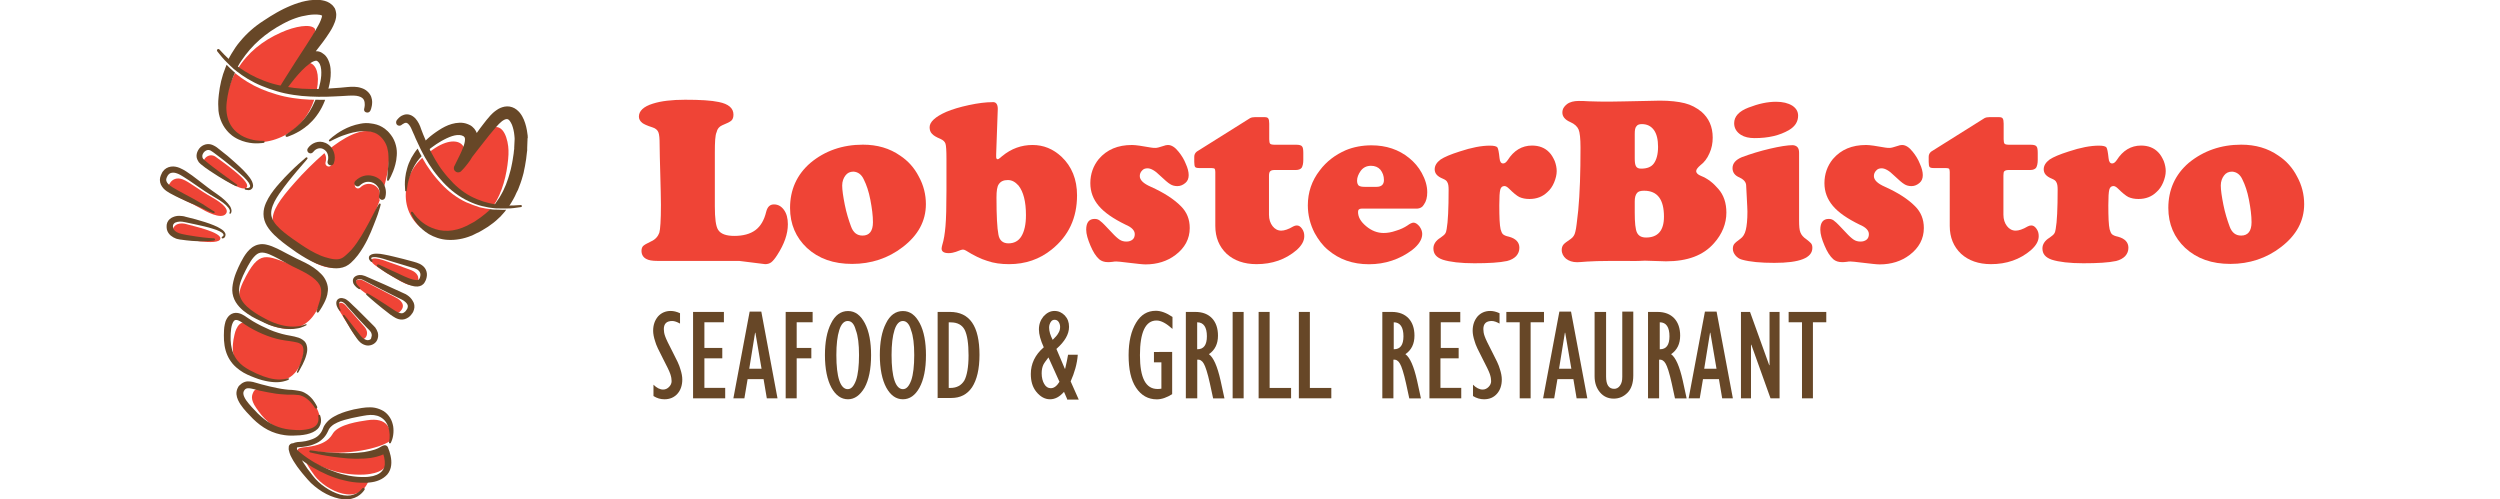 <?xml version="1.0" encoding="utf-8"?>
<!-- Generator: Adobe Illustrator 27.4.1, SVG Export Plug-In . SVG Version: 6.00 Build 0)  -->
<svg version="1.1" id="Layer_1" xmlns="http://www.w3.org/2000/svg" xmlns:xlink="http://www.w3.org/1999/xlink" x="0px" y="0px" viewBox="0 0 3088.1 616.5" style="enable-background:new 0 0 3088.1 616.5;" xml:space="preserve">
<style type="text/css">
	.st0{fill:#EF4436;}
	.st1{fill:#674727;}
</style>
<g>
	<g>
		<g>
			<path class="st0" d="M261.3,243.4c-14.3-7.9-27.4-18.7-35.5-21.8c-7.7-3-12.8,0.4-15.1,3.5c-2.3,3-6.7,9,3.1,14.8
				c10.5,6.2,25.3,12.2,34,17.5c5.2,3.1,25.4,14.5,31.3,6.6C283.1,258.7,275.3,251.2,261.3,243.4z"/>
			<path class="st0" d="M295.5,87.3c8.2,5.8,18.3,11.6,29.9,16c5.8,2.3,12,4.2,18.3,5.6c3.2,0.8,6.3,1.3,9.7,2
				c3.2,0.4,6.5,1.1,9.8,1.5c6.6,0.8,13.2,1.3,19.8,1.3c2.7,0,5.2,0,7.8,0c0.1-0.8,0.4-1.5,0.5-2.3c4-21-1.1-30.8-8.1-33.6
				c-10-3.9-25.7,15.7-35.1,30.3l0,0c23.7-36.3,45.3-68.6,40.5-72.9c-5.1-5.9-23.9-3-41.6,5c-22.5,10-41.3,24.9-53.7,45.5
				C293.9,86.2,294.7,86.7,295.5,87.3z"/>
			<path class="st0" d="M229.2,276.6c-3.9-1.1-12-1.2-14.9,4.7c-3.2,6.3-0.5,8.6,5.2,11.4c4.6,2.2,51.1,11.6,52.7,2.2
				C273.7,286.6,236.3,278.7,229.2,276.6z"/>
			<path class="st0" d="M289,228.6c6.7,3.5,13.4,5.8,15.6,3.1c4.2-5-10.5-16.7-14.7-20.2c-7.7-6.5-17.2-13.2-23.5-17.8
				c-8.6-6.1-18.4,4.2-14,10.2C255.4,208,282.4,225.3,289,228.6z"/>
			<path class="st0" d="M420,385c4,6.6,15.3,25.1,18.3,29.2c9.3,12.5,21.1-0.5,11.6-10.8c-3.2-3.5-17.3-20-23-26.1
				C420.5,370.4,414.1,375.4,420,385z"/>
			<path class="st0" d="M411.9,180.2c-1.6,1.2-3.2,2.4-4.7,3.8c4.2,5.6,5,13.2,2.7,19c-0.7,1.6-2.2,2.7-3.8,2.7
				c-0.5,0-0.9-0.1-1.5-0.3c-2.2-0.8-3.1-3.1-2.4-5.2c0.9-2.6,1.1-7.4-1.5-11c-13.4,11.6-26.4,24.7-36.3,36
				c-38.6,43.2-36.2,54.6,4.2,85.9c53.5,41.6,69,12.5,92.7-44c3-7,5.5-13.6,7.8-19.9c-0.5-0.9-0.7-2-0.4-3.1c1.3-4.4,0.1-7.9-0.9-10
				c-1.7-3.1-4.8-5.5-8.5-6.5c-5.2-1.3-10.1,0-14.3,4c-1.6,1.6-4.2,1.5-5.6,0c-1.6-1.6-1.5-4.2,0-5.6c6.2-6.1,14-8.2,21.9-6.1
				c5.6,1.5,10.5,5.2,13.3,10.2c0.4-1.6,0.9-3.2,1.3-4.8c7.1-27.2,6.3-46.1-3.4-56.1c-1.2-1.2-2.4-2.3-3.9-3.2
				C453.4,155.9,432.4,165,411.9,180.2z"/>
			<path class="st0" d="M322.9,396.1c0,0,45.2,29.3,68.2-12.4c12.8-24.7,20.4-40.6-22.5-54.1c-36.7-11.4-45.6-24.2-64.6,11.3
				C292.1,363.1,287.7,379,322.9,396.1z"/>
			<path class="st0" d="M351.7,167.2c18.6-9.8,30.4-25.6,36.4-44c-1.9,0-3.8-0.1-5.6-0.1c-6.9-0.3-13.7-0.9-20.6-2
				c-3.5-0.5-6.9-1.2-10.4-1.9c-3.2-0.7-6.7-1.6-10-2.6c-6.6-1.9-12.9-4.2-19-6.7c-12-5.2-22.3-11.7-30.5-18.3
				c-0.5-0.5-1.1-0.9-1.6-1.3c-0.1,0.1-0.1,0.3-0.3,0.4c-5.4,10-9.3,21.4-11.6,34.4C270.6,171.3,313.5,187.2,351.7,167.2z"/>
			<path class="st0" d="M375.5,565.2c1.7,4.8,5.4,12,13.3,22.5c13.4,17.9,56.1,39.7,67.4,3.6C414.4,593.2,389.5,578.7,375.5,565.2z"/>
			<path class="st0" d="M576,249.9c-11.3-5.2-22.2-13.4-31.2-23.1l-3.4-3.8l-3.1-3.6c-2.2-2.7-4.2-5.1-6.1-7.8
				c-3.8-5.2-7.3-10.6-10.2-16c-0.1-0.3-0.3-0.4-0.4-0.7c-9.5,9-15.9,19-18.8,32.3c-0.5,2.7-1.1,5.4-1.3,8.3
				c-4,37.9,31.2,67.8,69.1,50.2c11.8-5.5,21.5-12.4,29.3-20.3c1.7-1.7,3.4-3.6,4.8-5.5c0.4-0.5,0.7-0.9,1.1-1.5
				c-4.2-0.5-8.6-1.2-13.2-2.3C587.4,254.4,581.7,252.4,576,249.9z"/>
			<path class="st0" d="M606.1,158.7c-6.6,3.4-12.5,12-18.2,19c-9.1,11-11.6,16-23,31.5c9.7-13,13.3-22.5,5.9-30.4
				c-5.2-5.6-18-6.9-36.4,6.1c-1.6,1.2-3.2,2.4-4.8,3.5c0.4,0.8,0.8,1.6,1.2,2.6c2.7,5.2,5.8,10.4,9.1,15.5c1.6,2.6,3.5,5.1,5.4,7.5
				l3,3.8l3,3.5c4,4.7,8.3,9.1,13,12.9c4.7,3.9,9.7,7.3,14.8,10c5.1,2.7,10.4,4.8,15.5,6.5c5.1,1.5,10.1,2.8,14.8,3.5c0,0,0,0,0.1,0
				c11.2-16.8,16.4-38.2,18.2-57.7c0.4-3.8,0.5-7.5,0.4-11C627.8,173.6,622.3,150.2,606.1,158.7z"/>
			<path class="st0" d="M373.1,444.7c9.5-29.3-4-26.6-22.5-28.6c-17.5-2-33.5-9.5-41.7-14.9c-14.9-10.8-19.2,12-19.2,12
				c-8.7,35.8,10.5,44.1,26.9,51.9C357.3,482,369.2,456.2,373.1,444.7z"/>
			<path class="st0" d="M508.1,333.8c-6.7-2.6-24.9-9.1-34.8-12.5c-14.7-4.8-21.2-0.8-6.5,8.9c6.2,4,7.3,5.1,23.1,14.4
				s22.1,9.8,25.6,3.6C518.9,342.3,514.8,336.5,508.1,333.8z"/>
			<path class="st0" d="M489.3,367.7c0,0-34.6-17.9-40.3-21c-7.7-4-16,1.6-5.1,9.8c7.1,5.4,25.7,19.5,31.3,23.8
				c7,5.2,14.5,11.2,20.8,2.4C502.2,373.9,489.3,367.7,489.3,367.7z"/>
			<path class="st0" d="M394.3,512.1c-2.3-9.3-12.2-25.8-24.5-26.9c-4.4-0.4-7.7-0.3-11.4-0.3c-10.8,0.1-18.8-1.3-28-3
				c-6.7-1.2-13.3-3.6-16.7,1.1c-2.8,5-4.7,10,2.7,20.8c8.2,11.8,18,24.7,39.3,28C363.7,533,400.6,538.1,394.3,512.1z"/>
			<path class="st0" d="M453.6,519.1c-10,1.5-34.3,4.8-42,15.7c-2.8,4.4-7.8,15.5-36.8,17.8c-2.6,0.4-7.1,1.1-7.5,3.6
				c-0.1,1.3,1.1,3.4,4.8,6.2c0.3,0.3,0.7,0.5,1.1,0.8c11,7.9,33.8,20.4,61.2,22.7c3.6,0.3,13.4,1.1,22.9-0.5l0,0
				c14.4-2.3,27.7-9.4,18.3-30.3c-12.1,6.6-36.3,11.4-84.6,2.8c37.7,4.8,77.2-3.6,91.2-13.4c0.7-1.9,0.8-4,0.7-6.3
				C482,530.3,479,515.2,453.6,519.1z"/>
		</g>
		<g>
			<g>
				<path class="st1" d="M407.1,204c0.4,0.1,0.9,0.3,1.5,0.3c1.6,0,3.2-0.9,3.8-2.7c3.1-8.5,0.1-20.3-10.2-25
					c-9-4-17.8,0.5-21.9,6.5c-1.3,1.7-0.9,4.3,0.9,5.6s4.3,0.9,5.6-0.9c1.9-2.6,6.5-6.3,12.1-3.9c6.9,3.1,7.3,11.2,5.9,14.8
					C404,200.9,405.1,203.2,407.1,204z"/>
				<path class="st1" d="M389.6,123.2c-0.1,0.4-0.3,0.8-0.4,1.2c-2,4.7-4.2,9.1-6.6,13c-2.6,3.9-5.1,7.5-7.8,10.6s-5.5,5.8-8.1,8.1
					s-5,4-7,5.5c-2,1.5-3.6,2.6-4.7,3.4c-1.1,0.8-1.7,1.2-1.7,1.2l0,0c-0.5,0.4-0.8,1.1-0.5,1.9c0.3,0.8,1.2,1.2,2,0.9
					c0,0,0.7-0.3,2-0.7c1.3-0.4,3.2-1.2,5.6-2.3c2.4-1.1,5.2-2.6,8.3-4.4c3.1-2,6.6-4.4,10.1-7.4c3.4-3.1,7-6.7,10.1-11
					c3.2-4.3,6.1-9,8.5-14.4c0.5-1.3,1.3-2.8,1.7-4c0.1-0.5,0.4-0.9,0.5-1.5C397.7,123.3,393.6,123.3,389.6,123.2z"/>
				<path class="st1" d="M272.6,148.2c3.5,9.5,10,16.8,16.7,21.1c6.7,4.3,13.6,6.2,19,7.1c5.5,0.9,9.8,0.8,12.8,0.5
					c1.5-0.1,2.6-0.1,3.4-0.3c0.7-0.1,1.1-0.1,1.1-0.1c0.7,0,1.1-0.5,1.2-1.2c0-0.7-0.5-1.3-1.2-1.3c0,0-0.4,0-1.1,0
					c-0.8,0-1.9,0-3.2-0.1c-2.8-0.1-6.9-0.5-11.8-1.9c-5-1.3-10.8-3.6-16.1-7.9c-5.4-4.2-10.1-10.6-12.2-18.6
					c-1.1-4-1.6-8.3-1.6-12.9c0-2.3,0.3-4.6,0.5-6.9c0.3-2.2,0.7-5.1,1.1-7.4c1.7-9.4,4.7-19.2,9.1-28.6c-0.3-0.1-0.4-0.4-0.7-0.5
					l-0.9-0.7l-0.7-0.7c-0.4-0.4-0.9-0.8-1.3-1.2c-1.7-1.6-3.4-3-4.8-4.6c-0.7-0.7-1.3-1.3-2-2c-0.4,0.9-0.8,2-1.3,3.2
					c-4.6,11.3-7.1,22.6-8.3,33.6c-0.4,2.8-0.4,5.1-0.7,7.9c-0.1,2.7-0.1,5.4,0.1,8.1C269.6,138.4,270.9,143.5,272.6,148.2z"/>
				<path class="st1" d="M471.9,246.9c1.7,0,3.4-1.1,3.9-2.8c1.6-5.5,1.1-11.3-1.6-16.3c-2.8-5.1-7.7-8.9-13.4-10.4
					c-7.9-2.2-15.7,0-21.9,6.1c-1.6,1.6-1.6,4.2,0,5.6c1.6,1.6,4.2,1.6,5.6,0c4.2-4,8.9-5.4,14.3-4c3.6,0.9,6.6,3.4,8.5,6.5
					c1.2,2.2,2.3,5.5,0.9,10c-0.7,2.2,0.5,4.4,2.7,5C471.1,246.8,471.5,246.9,471.9,246.9z"/>
				<path class="st1" d="M501.2,236.3c0.5,0.1,1.2-0.3,1.2-0.9l0,0c0,0,0.4-2.7,1.1-7.3c0.5-2.3,0.9-4.8,2-8.1c1.1-3,2-6.5,3.6-9.8
					c1.6-3.5,3.6-7,6.1-10.6c1.6-2.3,3.6-4.4,5.6-6.6c-0.9-1.9-2-3.6-3-5.5c-0.7-1.3-1.3-2.6-1.9-3.9v-0.1
					c-3.2,3.8-5.6,7.8-7.9,11.7c-2.3,4.4-4,8.6-5.1,12.8c-1.2,4-1.9,7.8-2.3,11.2c-0.4,3.2-0.5,6.3-0.5,8.7c0.3,4.7,0.4,7.5,0.4,7.5
					C500.3,235.8,500.7,236.2,501.2,236.3z"/>
				<path class="st1" d="M445.2,152.8c-8.3,1.5-15.5,4.4-21.2,7.5c-5.8,3.1-10.1,6.3-13,8.6c-3,2.4-4.4,3.9-4.4,3.9l0,0
					c-0.4,0.4-0.4,0.9-0.3,1.3c0.3,0.5,0.9,0.8,1.6,0.5c0,0,0.4-0.3,1.3-0.7c0.9-0.5,2.2-1.1,3.8-1.9c3.2-1.6,7.9-3.8,13.7-5.6
					c5.6-2,12.5-3.8,19.8-4.3c3.6-0.3,7.3-0.1,10.8,0.5c3.5,0.7,6.9,1.7,9.5,3.6c1.3,0.9,2.7,1.9,3.8,3.1l0.3,0.3l0,0v0.1l0.5,0.5
					l1.1,1.2c0.7,0.8,0.9,1.3,1.5,2c2,2.8,3.4,5.8,4.3,9c0.9,3.1,1.3,6.5,1.5,9.7c0.3,3.2,0.1,6.5,0,9.4c-0.1,1.5-0.1,3-0.3,4.3
					c-0.1,1.3-0.3,2.7-0.4,3.9c-0.1,2.6-0.5,4.7-0.5,6.6c-0.4,3.6-0.5,5.8-0.5,5.8l0,0c0,0.4,0.1,0.8,0.5,1.1
					c0.5,0.4,1.3,0.1,1.6-0.4c0,0,1.2-1.9,2.8-5.2c0.8-1.7,1.7-3.8,2.7-6.2c0.9-2.4,1.9-5.2,2.7-8.5c0.8-3.2,1.5-6.7,1.7-10.8
					c0.3-3.9,0.1-8.2-1.1-12.6c-1.1-4.4-3.1-8.9-6.1-12.8c-0.8-0.9-1.6-2-2.3-2.8l-1.1-1.2l-0.5-0.5l-0.4-0.4l-0.4-0.3
					c-1.7-1.7-3.9-3.4-6.1-4.6c-4.3-2.6-9.3-3.9-13.9-4.4C453.8,151.7,449.3,152,445.2,152.8z"/>
				<path class="st1" d="M456.6,419.7c-1.1,0.5-2.4,0.7-3.8,0.3c-2.7-0.7-5.4-2.8-7.5-5.5c-2.3-3-4.4-5.6-6.5-8.2
					c-2-2.6-3.8-4.8-5.4-7c-1.6-2-3.1-3.9-4.2-5.4c-2.4-3-3.8-4.6-3.8-4.6c-0.3-0.4-0.8-0.5-1.3-0.3c-0.5,0.3-0.7,0.9-0.4,1.3
					c0,0,1.1,1.9,3,5.2c0.9,1.6,2.2,3.6,3.5,5.9c1.3,2.3,2.8,5,4.6,7.7c1.7,2.7,3.6,5.6,5.8,8.7c2.2,3.2,5.4,7,10.6,8.5
					c5,1.7,12.2-0.7,14.7-6.3c1.2-2.7,1.6-5.8,0.9-8.6c-0.1-0.8-0.4-1.3-0.7-2c-0.3-0.7-0.4-1.3-0.8-2c-0.4-0.7-0.8-1.2-1.2-1.9
					c-0.1-0.3-0.4-0.7-0.5-0.9L463,404l-1.1-1.2l-0.3-0.3l-0.5-0.5l-0.5-0.5l-2.3-2.3c-1.5-1.5-3-3.1-4.6-4.6
					c-3-3.1-5.9-5.9-8.9-8.9c-2.8-2.8-5.6-5.6-8.5-8.2c-1.3-1.3-2.7-2.6-3.9-3.8c-1.2-1.1-2.6-2.4-4.3-3.5c-1.6-1.1-3.4-1.7-5.4-2
					c-1.9-0.3-4.2,0.3-5.6,1.7c-1.5,1.5-1.7,3.2-1.7,4.7s0.4,2.6,0.7,3.6c0.4,0.9,0.8,1.9,1.2,2.6c0.4,0.7,0.8,1.2,1.1,1.6
					c0.7,0.8,0.9,1.2,0.9,1.2c0.3,0.3,0.7,0.4,1.1,0.3c0.4-0.1,0.7-0.7,0.4-1.1c0,0-0.3-0.5-0.7-1.5c-0.3-0.4-0.5-1.1-0.7-1.6
					c-0.3-0.7-0.4-1.3-0.5-2.2c-0.3-1.6-0.1-3.9,0.9-4.6c0.9-0.7,3.4-0.3,5.4,1.5c1.1,0.8,2,1.9,3.2,3.4c1.2,1.3,2.4,2.7,3.6,4
					c2.4,2.8,5.1,5.8,7.8,8.7c2.7,3,5.5,6.1,8.5,9.1c1.5,1.5,3,3.1,4.4,4.7l2.3,2.3l0.9,0.9l1.1,1.2c2.2,2.4,2.8,5.6,1.7,7.9
					C458.6,418.4,457.7,419.3,456.6,419.7z"/>
				<path class="st1" d="M441.9,315.4c5.1-6.7,8.9-13.4,12-19.6c3.1-6.3,5.5-12.1,7.5-17.3c2-5.2,3.9-9.7,5.2-13.6
					c1.3-3.8,2.2-6.9,2.8-8.9c0.5-2.2,0.8-3.2,0.8-3.2c0.1-0.5-0.1-0.9-0.5-1.3c-0.5-0.3-1.2-0.1-1.6,0.4c0,0-0.5,0.9-1.7,2.8
					c-1.1,1.9-2.7,4.6-4.4,8.2c-1.7,3.5-4,7.8-6.6,12.6s-5.6,10.2-9.1,16c-3.5,5.6-7.4,11.7-12.2,17.1c-2.4,2.7-5.1,5-8.1,7.7
					c-2.7,2.3-5,3.5-8.3,3.9c-3.2,0.4-7.1-0.1-10.9-1.1c-1.9-0.4-4-1.1-5.8-1.6l-3.1-1.1l-2.8-1.1c-7.8-3.4-15.3-7.8-22.7-12.8
					c-7.5-5-14.9-10.1-21.7-15.6c-6.6-5.4-12.6-11.4-14.8-17.9c-2.3-6.3-0.1-13.4,3.2-20c3.4-6.5,7.7-12.5,11.7-17.8
					c4-5.4,7.9-10.2,11.4-14.4c3.6-4.2,6.6-8.1,9.3-11c5.2-5.9,8.1-9.5,8.1-9.5l0,0c0.4-0.4,0.4-1.1,0-1.6c-0.4-0.5-1.2-0.5-1.7-0.1
					c0,0-3.5,3-9.5,8.3c-3.1,2.7-6.5,6.1-10.5,10c-4,3.9-8.3,8.5-12.9,13.7c-4.6,5.2-9.4,11-13.6,18.3c-2,3.6-4,7.7-5.1,12.2
					c-1.1,4.6-1.2,10,0.3,14.9c1.5,5,4.3,9.3,7.3,12.9c3.1,3.8,6.5,7,10.1,10.1c7.1,6.1,14.7,11.4,22.2,16.7
					c7.8,5.2,15.9,10.1,24.6,13.9l3.5,1.3l3.2,1.1c2.4,0.8,4.6,1.5,7,2c4.7,1.1,9.5,1.9,14.8,1.2c2.6-0.3,5.4-1.1,7.8-2.2
					c2.4-1.2,4.6-2.7,6.3-4.3C436.3,322,439.4,318.7,441.9,315.4z"/>
				<path class="st1" d="M392,381.1c-0.7,2.2-0.9,3.2-0.9,3.2c-0.1,0.5,0,1.2,0.5,1.6c0.7,0.4,1.5,0.3,2-0.4c0,0,0.7-0.9,1.9-2.8
					c1.2-1.9,3-4.6,4.8-8.3c1.9-3.8,4.2-8.6,4.7-15.3c0.7-6.7-2.6-15.1-8.2-20.6c-5.5-5.8-12.4-10.2-19.8-14
					c-3.8-1.9-7.5-3.6-11.2-5.4c-3.6-1.9-7.5-3.8-11.3-5.8c-3.9-2-7.8-4.2-12-6.2c-4.3-2-8.7-4-14.1-5.1c-2.7-0.5-5.8-0.7-8.7,0
					c-3.1,0.5-5.9,2-8.3,3.6c-4.7,3.5-7.8,7.8-10.4,12c-2.6,4.3-4.7,8.6-6.7,12.9c-1.9,4.3-3.8,8.7-5.1,13.4s-2.4,9.7-2.3,14.8
					s1.7,10.2,4.3,14.5c2.6,4.2,5.9,7.7,9.3,10.5c3.5,2.8,7,5.2,10.6,7.3c3.6,2,7.1,3.8,10.6,5.4c0.9,0.4,1.7,0.8,2.6,1.2l0.7,0.3
					l0.5,0.3l1.3,0.7c1.7,0.8,3.4,1.5,5.1,2.2c13.4,5.1,25.7,6.2,33.9,4.8c4.2-0.5,7.3-1.6,9.4-2.6c1.1-0.4,1.7-0.8,2.3-1.1
					c0.5-0.3,0.8-0.4,0.8-0.4c0.4-0.1,0.5-0.5,0.4-0.9c-0.1-0.4-0.5-0.5-0.9-0.4l0,0c0,0-0.3,0.1-0.8,0.3c-0.5,0.1-1.2,0.5-2.3,0.8
					c-2,0.7-5.1,1.5-9,1.7c-7.9,0.7-19.5-0.9-32-6.6c-1.6-0.7-3.1-1.5-4.7-2.3c-1.6-0.8-3.2-1.7-4.8-2.6c-3.2-1.7-6.6-3.6-9.8-5.9
					c-6.5-4.3-12.9-9.5-16.5-16.3c-1.7-3.4-2.7-7-2.6-10.9c0-3.9,0.9-7.9,2.4-12c1.5-4,3.2-8.1,5.4-12.2c2-4,4.2-8.1,6.5-11.7
					c2.3-3.6,5.1-6.9,7.9-8.9c2.8-1.9,5.6-2.3,9.3-1.6c3.6,0.7,7.5,2.4,11.3,4.3c3.9,1.9,7.8,4,11.6,6.2c3.9,2.2,7.7,4.2,11.4,6.1
					c3.9,2,7.5,3.8,11,5.4c6.9,3.5,13,7.1,17.5,11.3c4.6,4.2,6.9,8.5,7.1,13.3c0.4,4.7-0.8,9.4-1.9,13.2
					C393.6,376,392.7,379.1,392,381.1z"/>
				<path class="st1" d="M615.6,259c-1.1,0-2.2-0.1-3.4-0.1h-0.8h-0.5h-0.4c-0.5,0-1.2-0.1-1.7-0.1c-1.1-0.1-2.2-0.3-3.2-0.4
					l-0.4,0.4c-1.7,1.6-3.4,3.5-5.4,5c-1.9,1.5-3.8,3-5.6,4.4c-1.9,1.3-3.8,2.6-5.6,3.9c-0.9,0.7-1.9,1.3-2.8,1.9
					c-1.1,0.7-2.2,1.2-3.2,1.7c-1.1,0.5-2.2,1.2-3.2,1.7l-1.6,0.9l-0.8,0.4l-0.1,0.1l0,0l-0.3,0.1c-7.7,3.8-15.6,5.9-23,6.2
					c-7.4,0.3-14.3-1.2-20-3.6c-5.8-2.3-10.4-5.5-13.9-8.5c-3.5-3.1-5.8-5.6-7.4-7.8c-1.6-2-2.4-3.2-2.4-3.2
					c-0.4-0.5-1.1-0.7-1.6-0.4c-0.7,0.3-0.9,1.1-0.7,1.9c0,0,0.5,1.2,1.6,3.6c1.1,2.4,3.2,5.9,6.5,10c3.2,3.9,7.9,8.3,14.1,12.1
					c6.3,3.6,14.4,6.7,23.5,7.1c9.1,0.5,19.2-1.1,28.9-5.1l0.4-0.1l0.7-0.3l0.8-0.4l1.6-0.8c1.1-0.5,2.2-1.1,3.2-1.6
					c1.1-0.5,2.2-1.1,3.4-1.6c1.1-0.5,2.3-1.3,3.5-2c2.3-1.5,4.7-2.8,7-4.3c2.2-1.6,4.4-3.2,6.6-4.8c2.3-1.6,4.2-3.6,6.3-5.5
					l1.6-1.5l0.8-0.7l0.1-0.1l0.4-0.4l0.3-0.4l2.7-3l1.3-1.5l0.7-0.8l0.3-0.4c0.3-0.3-0.4,0.5,0.5-0.7l0.1-0.1l0.1-0.3l0.7-0.8
					c-1.1,0-2.2,0.1-3.4,0.1C619.9,259,617.7,259.2,615.6,259z"/>
				<path class="st1" d="M503.1,364.6c-0.7-0.4-1.2-0.8-1.9-1.2l-1.1-0.5l-0.9-0.4l-3.5-1.6c-2.3-1.1-4.7-2.2-7-3.2
					c-4.7-2.2-9.1-4.2-13.6-6.2c-8.9-3.9-17.1-7.5-24.3-10.6c-4.3-1.7-9-1.7-12.5,0.9c-1.7,1.3-2.7,3.6-2.4,5.5
					c0,0.9,0.4,1.7,0.5,2.6c0.3,0.7,0.7,1.3,1.1,1.9c0.8,0.9,1.5,1.9,2.3,2.6c0.7,0.7,1.3,1.2,1.9,1.5c0.9,0.7,1.5,1.1,1.5,1.1
					c0.5,0.3,1.1,0.3,1.5-0.1c0.4-0.5,0.4-1.2,0-1.6c0,0-0.5-0.4-1.3-1.2c-0.5-0.4-0.9-0.9-1.5-1.5c-0.5-0.5-0.9-1.3-1.5-2.2
					c-0.9-1.7-1.1-3.8,0.7-4.8c1.7-1.2,5-1.1,7.7,0.4c6.9,3.5,14.9,7.8,23.5,12.1c4.3,2.2,8.9,4.4,13.3,6.7c2.3,1.1,4.6,2.3,6.9,3.4
					l3.5,1.7l0.8,0.4l0.7,0.4c0.5,0.3,0.9,0.5,1.3,0.8c1.7,1.2,3.4,2.7,4.2,4.2c0.9,1.5,0.9,2.7,0.5,4.3c-0.1,0.4-0.1,0.8-0.4,1.2
					l-0.7,1.2l0,0l-0.1,0.1l-0.3,0.4l-0.5,0.8c-0.4,0.5-0.7,0.8-0.9,1.1c-1.2,1.2-2.6,2-3.8,2.2c-2.8,0.3-6.9-1.9-10.4-4.2
					c-3.6-2.4-7.1-4.7-10.4-6.9c-6.6-4.2-12-7.7-15.9-10c-1.9-1.2-3.5-2-4.6-2.7c-1.1-0.5-1.6-0.9-1.6-0.9c-0.4-0.3-1.1-0.1-1.3,0.3
					c-0.4,0.4-0.4,1.2,0.1,1.6c0,0,0.5,0.4,1.3,1.2c0.9,0.8,2.3,2,3.9,3.5c3.4,3,8.3,7.1,14.4,12c3.1,2.4,6.3,5,10,7.8
					c1.9,1.3,3.9,2.7,6.3,4c2.4,1.2,5.2,2.3,8.9,2c1.7-0.1,3.5-0.7,5-1.5c0.8-0.4,1.5-0.8,2.2-1.3c0.7-0.5,1.3-1.1,1.9-1.6
					s1.2-1.3,1.5-1.7l0.5-0.8l0.3-0.4l0.1-0.1l0.3-0.3l0.1-0.1c0.8-1.3,1.6-2.8,2-4.6c1.1-3.4,0.5-7.7-1.5-10.5
					C508,368.4,505.5,366.2,503.1,364.6z"/>
				<path class="st1" d="M481.9,516.2c-1.9-3.2-4.7-6.2-7.9-8.3c-3.4-2-7-3.4-10.8-4.2c-3.8-0.7-7.4-0.7-11-0.4
					c-3.8,0.4-6.9,0.8-10.1,1.5c-3.4,0.5-6.6,1.2-10,2.2c-6.6,1.7-13.2,4-19.4,7.5c-3.1,1.7-6.1,3.9-8.7,6.7c-1.3,1.3-2.4,3-3.5,4.7
					l-0.7,1.3l-0.5,1.3l-0.9,2.2c-1.2,2.8-2.8,5.1-4.8,7c-2,2-4.6,3.5-7.4,4.6c-2.7,1.2-5.8,1.9-8.7,2.6l-4.7,0.7l-4.7,0.4h-0.1
					h-0.3c-1.6,0.3-3.4,0.5-5.6,1.5c-2.6-0.1-5,1.6-5.4,4.2c0,0,0,0.1,0,0.4c0,0.3-0.1,1.2-0.1,2.2c0,0.3,0,0.5,0,0.8s0,0.4,0.1,0.5
					c0.1,0.4,0.1,0.8,0.3,1.2c0.1,0.8,0.4,1.9,0.7,2.7c0.4,0.9,0.7,1.9,1.1,3c0.4,0.9,1.1,2,1.6,3.1c1.1,2.3,2.6,4.6,4.2,7
					c1.5,2.6,3.5,5,5.5,7.7c1.9,2.7,4.2,5.2,6.6,8.1c2.4,2.7,4.6,5.5,7.5,8.3c2.8,2.7,5.9,5.1,9,7.4c6.3,4.6,13.3,8.2,20.4,10.4
					c7,2.3,14.1,3,20.2,1.7c3-0.7,5.6-1.7,7.8-3c2.2-1.2,3.8-2.7,5.1-3.9c1.2-1.2,2.2-2.3,2.7-3.1c0.5-0.8,0.8-1.1,0.8-1.1
					c0.5-0.7,0.4-1.6-0.3-2.2c-0.7-0.5-1.6-0.4-2.2,0.1l-0.1,0.1c0,0-0.3,0.4-0.8,0.9c-0.5,0.7-1.3,1.5-2.4,2.6
					c-1.2,0.9-2.6,2.2-4.6,3.1c-1.9,0.9-4.2,1.7-6.7,2.2c-5.1,0.8-11.4-0.1-17.6-2.6c-6.3-2.4-12.5-6.2-18.2-10.6
					c-2.8-2.3-5.5-4.7-7.8-7.3c-2.3-2.4-4.4-5.5-6.5-8.2c-2.2-2.8-4.2-5.4-5.8-8.1c-1.5-2.3-3.1-4.4-4.2-6.6
					c1.2,0.8,2.4,1.7,3.6,2.6c3,2,5.9,3.9,9,5.8c3.1,1.7,6.2,3.5,9.3,5.1c3.2,1.6,6.5,3.1,9.7,4.6c3.2,1.3,6.6,2.7,10,3.8l5.1,1.6
					l5.2,1.3l5.2,1.2l5.2,0.9c3.6,0.5,7.3,0.8,10.9,0.9c1.7,0.1,3.6,0.1,5.5,0c0.9,0,1.9,0,2.8-0.1c0.9-0.1,1.6-0.1,2.7-0.3
					c3.8-0.4,7.5-1.2,11.2-2.8c3.6-1.5,7.1-3.8,10-7c2.7-3.2,4.4-7.4,4.8-11.4c0.5-4,0.1-7.9-0.7-11.7c-0.8-3.8-2-7.3-3.4-10.6l0,0
					c-0.8-2-3.2-3-5.2-2.2c-0.1,0-0.1,0.1-0.3,0.1c-0.4,0.1-0.8,0.3-1.2,0.4l-0.7,0.4c0,0-1.1,0.7-3,1.7c-0.9,0.7-2.2,1.1-3.6,1.7
					c-0.8,0.3-1.5,0.7-2.4,0.9c-0.8,0.3-1.7,0.5-2.8,0.8c-0.9,0.3-2,0.5-3.1,0.8s-2.3,0.4-3.4,0.7c-1.2,0.3-2.4,0.4-3.6,0.7
					c-1.2,0.1-2.6,0.3-3.8,0.4c-2.6,0.4-5.4,0.5-8.1,0.7c-2.8,0.3-5.6,0.1-8.5,0.3c-5.6,0-11.4-0.1-16.8-0.5
					c-5.4-0.3-10.4-0.8-14.7-1.2s-7.8-0.9-10.4-1.3s-3.9-0.5-3.9-0.5c-0.7-0.1-1.3,0.3-1.5,0.9c-0.1,0.7,0.3,1.3,0.9,1.6
					c0,0,1.3,0.3,3.9,0.9c2.4,0.5,6.1,1.3,10.4,2.2s9.3,1.6,14.7,2.4c5.4,0.8,11.2,1.3,17.1,1.9c3,0.1,5.9,0.4,8.7,0.4
					c3,0,5.8,0.1,8.6-0.1c1.3,0,2.8-0.1,4.2-0.1c1.3-0.1,2.7-0.3,3.9-0.4c1.3-0.1,2.6-0.3,3.8-0.4c1.2-0.3,2.4-0.4,3.5-0.7
					c1.1-0.3,2.2-0.4,3.2-0.7s2-0.7,3-0.9c1.9-0.5,3.5-1.1,4.7-1.7c0.3-0.1,0.5-0.3,0.8-0.4c0.4,1.2,0.8,2.6,1.1,3.8
					c0.7,3.1,0.9,6.2,0.7,9c-0.3,2.8-1.3,5.4-3.1,7.5c-1.7,2.2-4.2,3.8-6.9,5c-2.8,1.2-5.9,2-9,2.3c-0.7,0.1-1.7,0.1-2.6,0.3
					c-0.8,0-1.6,0.1-2.4,0.1c-1.6,0-3.4,0.1-5,0c-3.4,0-6.7-0.4-10-0.8l-5.1-0.8l-5-1.1l-5-1.2l-4.8-1.5c-3.2-1.1-6.5-2.3-9.5-3.5
					c-6.3-2.6-12.4-5.6-18.3-9c-3-1.7-5.8-3.5-8.6-5.4c-2.8-1.9-5.5-3.9-8.2-6.1c-1.7-1.3-3.5-2.8-4.8-4.3c0-0.1,0-0.4-0.1-0.5
					c0-0.3,0-0.4-0.1-0.5c0,0,0,0,0-0.1c0,0.1-0.1,0.3-0.1,0.1c0-0.3,0.1-0.3,0.1-0.3l0.1-0.4c0-0.1,0-0.1,0-0.3c0-0.3,0-0.5,0-0.8
					c0.5-0.1,1.2-0.3,1.9-0.3l4.8-0.4c1.7-0.3,3.4-0.4,5.1-0.7c3.4-0.7,6.9-1.5,10.1-3c3.4-1.3,6.5-3.2,9.3-5.8
					c2.8-2.4,5-5.6,6.6-8.9l1.1-2.3l0.4-0.9l0.5-0.8c0.7-1.1,1.6-2.2,2.7-3.1c2-1.9,4.6-3.4,7.3-4.6c5.5-2.6,11.6-4,17.8-5.5
					c3.1-0.7,6.2-1.3,9.4-1.9c3.1-0.5,6.5-1.3,9.3-1.6c5.9-0.8,11.7-0.4,16.5,2.2c2.3,1.3,4.6,3,6.2,5.2c1.7,2.2,3,4.8,3.9,7.7
					c0.8,2.8,1.3,5.9,1.5,9c0.1,3.1-0.1,6.2-0.8,9.4c-0.1,0.5,0.1,0.9,0.7,1.2c0.5,0.3,1.2,0,1.5-0.5l0,0c1.5-3,2.6-6.5,3-9.8
					c0.5-3.5,0.5-7,0-10.6C485,523,483.9,519.4,481.9,516.2z"/>
				<path class="st1" d="M651.9,170.4v-0.5c0-1.5-0.1-3.2-0.4-4.6c-0.7-5.9-2-11.7-4.4-17.5c-1.2-2.8-2.8-5.8-5-8.5
					c-2.3-2.7-5.4-5.5-9.5-6.9c-4.2-1.5-8.6-1.1-12,0c-1.7,0.5-3.2,1.2-4.7,2l-0.5,0.3h-0.1l-0.1,0.1l-0.4,0.3l-0.8,0.5
					c-0.5,0.4-0.9,0.5-1.6,1.1c-1.2,0.9-2.7,2-3.8,3.1c-0.9,0.9-1.9,1.9-2.8,2.8c-1.7,1.9-3.4,3.8-4.8,5.6c-1.5,1.9-2.8,3.6-4.2,5.4
					c-1.3,1.7-2.7,3.5-3.9,5.1c-1.3,1.9-2.7,3.8-4,5.6c-0.4-1.1-0.9-2.3-1.7-3.4l-0.9-1.3l-0.5-0.7l-0.3-0.3l-0.1-0.1
					c-0.1-0.1,0.3,0.3-0.4-0.4l0,0l-0.7-0.7c-0.3-0.3-0.3-0.3-0.8-0.8c-0.8-0.7-1.9-1.5-2.7-1.9c-0.8-0.4-1.7-0.9-2.6-1.2
					c-3.5-1.5-7.1-2-10.5-1.9c-3.4,0.1-6.6,0.7-9.5,1.5c-6.1,1.7-11.3,4.6-16.1,7.7c-1.2,0.8-2.4,1.5-3.6,2.4l-3.6,2.6
					c-2.2,1.7-4.2,3.2-6.2,5.1c-1.6,1.5-3.2,3-4.8,4.4c0,0.1,0.1,0.1,0.1,0.3l0.8,1.9l0.4,0.9l0.4,0.9c0.5,1.3,1.2,2.6,1.7,3.9
					c0.4,0.9,0.9,1.9,1.3,2.7c0.4-0.4,0.9-0.8,1.3-1.2c1.7-1.5,3.9-2.8,5.8-4.3c2-1.5,4.3-3,6.6-4.4l3.1-1.9
					c1.1-0.7,2.2-1.2,3.2-1.7c4.4-2.3,8.9-4.2,13-5.1c2.2-0.4,4.2-0.7,5.9-0.5c1.7,0.1,3.2,0.5,4.3,1.1c0.3,0.1,0.5,0.3,0.8,0.4
					s0.1,0.3,0.3,0.3c0-0.1,0.4,0.3,0.5,0.5l0.4,0.4c0,0,0.1,0.1,0,0l0,0l0,0v0.1l0.1,0.1c0.3,0.5,0.5,1.2,0.5,2.6
					c0,2.6-0.9,6.3-2.2,9.5c-1.2,3.4-2.7,6.5-3.9,9.1c-1.3,2.8-2.6,5.2-3.6,7.3c-2,4.2-3.2,6.5-3.2,6.5l0,0l0,0
					c-1.5,2.3-1.1,5.5,1.2,7.1c2.3,1.9,5.8,1.3,7.5-0.9c0,0,0,0,0-0.1c0,0,0.5-0.5,1.3-1.3c0.9-0.8,2.2-2.4,3.8-4.3
					c1.5-1.9,3.5-4.3,5.4-7.1c0.8-1.2,1.7-2.7,2.6-4.2c2-2.7,4.3-5.6,6.7-8.7c4.2-5.2,8.9-11.3,14-17.8c2.6-3.1,5.2-6.3,8.1-9.7
					c1.3-1.6,2.8-3.1,4.2-4.6c0.7-0.7,1.5-1.3,2.2-2c0.7-0.5,1.2-0.9,1.7-1.5c3.6-2.7,6.1-2.8,7.1-2.3c0.5,0.1,1.5,0.8,2.4,2
					c0.9,1.2,1.9,3,2.7,4.8c1.5,3.9,2.6,8.5,3,13.2c0.1,1.2,0.1,2.3,0.3,3.4v0.5v0.1v0.8l-0.1,2c-0.1,2.7-0.3,5.4-0.4,8.1v0.9v0.3
					v0.5l-0.3,1.9l-0.4,3.9c-0.3,2.7-0.8,5.2-1.2,7.8l-0.7,3.9l-0.8,3.9c-0.5,2.6-1.1,5.1-1.9,7.7s-1.3,5.1-2.2,7.5L625,228
					c-1.1,2.3-2.2,4.7-3.1,7c-1.1,2.4-2.3,4.3-3.5,6.5c-0.9,2-2.7,4.3-4.2,6.5l-2.3,3.4l-2.2,2.4l-0.5,0.7c0.5,0.1,1.1,0.1,1.6,0.3
					l0.4,0.1c0,0,0.3,0,0.4,0l0.8,0.1c1.2,0.1,2.3,0.3,3.4,0.4c2.2,0.3,4.2,0.4,6.1,0.4c2.2,0.1,4,0.1,5.9,0.1
					c1.3-1.7,2.6-3.5,3.9-5.8c1.5-2.7,3.2-5.2,4.4-7.9c1.2-2.7,2.4-5.4,3.8-7.9l3.1-8.2c1.1-2.7,1.7-5.5,2.6-8.3
					c0.9-2.8,1.5-5.6,2-8.5l0.9-4.3l0.7-4.3c0.4-2.8,1.1-5.6,1.2-8.5l0.5-4.3l0.3-2.2v-0.5v-0.3v-0.7V183c0.1-2.7,0.3-5.4,0.3-8.1
					l0.1-2V172v-0.8L651.9,170.4z"/>
				<path class="st1" d="M284.7,78.8c1.5,1.3,3.2,2.7,5,4.2c0.4,0.4,0.9,0.7,1.3,1.1l0.4,0.3l0.3,0.3l0.5,0.4c0.7-1.3,1.3-2.6,2-3.6
					l2-3.5l2.3-3.5c3.1-4.6,6.5-9,10.2-13.3c7.4-8.5,16.1-16.1,25.7-22.7c4.8-3.2,9.8-6.3,14.9-9c2.6-1.3,5.1-2.7,7.8-3.9
					c2.6-1.1,5.1-2.2,7.8-3.1c5.2-1.9,10.6-3.1,15.9-3.9c5.1-0.8,10.4-0.9,14.1-0.3c0.9,0.1,1.7,0.4,2.3,0.7
					c0.3,0.1,0.4,0.3,0.7,0.3c-0.1,1.3-0.8,3.4-1.6,5.5c-0.8,2.2-1.9,4.3-3.1,6.5c-4.7,8.6-10,17.1-14.9,24.6
					C368.5,71,360,83.9,354.4,93.1c-0.8,1.2-1.5,2.4-2.2,3.5c-1.5,2.3-2.8,4.3-3.9,6.2c-1.3,2.3-2.3,4-3,5.2
					c-0.3,0.5-0.5,0.9-0.8,1.3c2.8,0.7,5.6,1.2,8.7,1.7c0.7-0.9,1.5-2,2.4-3.2c1.5-2,3.4-4.4,5.5-7.1s4.6-5.8,7.4-8.9
					c2.8-3.1,5.9-6.5,9.4-9.5c1.7-1.5,3.6-3,5.4-4.3c1.9-1.2,3.8-2.3,5.5-2.7c0.8-0.3,1.5-0.3,2-0.3c0.3,0,0.4,0,0.5,0.1l0,0
					l0.1,0.1l0.9,0.5c0.3,0.3,0.3,0.3,0.5,0.5c0.3,0.3,0.5,0.5,0.8,0.8c0.3,0.3,0.5,0.7,0.8,1.1c0.3,0.4,0.4,0.8,0.7,1.2
					c1.7,3.6,2,8.7,1.7,14c-0.4,5.2-1.5,10.6-3,15.9c-0.4,1.3-0.8,2.7-1.2,4c-0.1,0.3-0.1,0.4-0.3,0.7c3.1,0,6.2-0.1,9.4-0.3
					c0.9-0.1,1.9-0.1,2.8-0.1c0.1-0.3,0.3-0.7,0.3-0.9c1.7-5.9,3.1-11.8,3.6-18.2c0.4-6.3,0.3-13.2-2.8-20c-0.4-0.8-0.8-1.7-1.3-2.6
					c-0.5-0.8-1.1-1.6-1.7-2.4c-0.7-0.8-1.3-1.5-2.2-2.2c-0.8-0.7-2-1.5-2.8-2l-0.9-0.5l-0.8-0.4l-0.8-0.3c-1.2-0.4-2.3-0.7-3.5-0.7
					c-0.5,0-0.9,0-1.5,0c5.5-7.1,11.6-14.7,17.3-23.8c1.5-2.4,3-4.8,4.3-7.7s2.7-5.9,3.4-10.1c0.3-2,0.5-4.6-0.3-7.7l-0.3-1.2
					c-0.1-0.5-0.4-0.9-0.5-1.5l-0.3-0.7v-0.1l-0.3-0.5l-0.3-0.4c-0.8-1.2-1.7-2.4-2.7-3.4c-4.2-3.9-8.5-5.1-12.2-5.8
					s-7.3-0.8-10.8-0.5c-3.4,0.1-6.7,0.7-9.8,1.3c-6.5,1.3-12.5,3.4-18.4,5.8c-3,1.2-5.9,2.6-8.9,4c-2.8,1.5-5.6,2.8-8.3,4.4
					c-5.5,3.1-10.9,6.5-16.3,10.1c-11,7-20.8,15.6-28.9,25.4c-4.2,4.8-7.7,10.1-10.9,15.5l-2.3,4c-0.8,1.5-1.5,3-2.2,4.3
					c-0.1,0.3-0.3,0.5-0.4,0.8C282.6,76.8,283.6,77.7,284.7,78.8z M397.9,19.2L397.9,19.2C397.9,19.2,398.1,19.4,397.9,19.2z
					 M397.8,18.7C397.8,18.7,397.7,18.7,397.8,18.7c0-0.1,0-0.1,0-0.1C397.7,18.3,397.7,18.4,397.8,18.7z"/>
				<path class="st1" d="M518.6,326c-2.6-1.3-5.1-1.9-7.3-2.6c-4.4-1.2-8.7-2.3-13-3.5c-4.3-1.1-8.3-2-12.2-3s-7.5-1.7-11-2.4
					c-3.5-0.8-6.9-1.2-10-1.2c-3.1,0.1-5.8,0.3-8.2,2.2c-0.5,0.5-1.1,1.2-1.2,2c-0.1,0.8-0.1,1.5,0,2c0.3,1.1,0.8,1.7,1.2,2.3
					c0.4,0.5,0.8,0.9,0.9,1.1c0.3,0.1,0.3,0.3,0.3,0.3l0,0c0.4,0.4,1.2,0.5,1.7,0c0.5-0.4,0.5-1.2,0.1-1.7c0,0-0.4-0.5-0.8-1.2
					c-0.3-0.4-0.4-0.9-0.5-1.3c0-0.4,0.1-0.5,0.4-0.8c0.9-0.5,3.4-0.8,5.9-0.5c2.6,0.3,5.5,1.1,8.7,2c3.4,1.1,6.9,2.2,10.8,3.4
					c3.8,1.2,7.9,2.3,12,3.6c4.2,1.3,8.3,2.6,12.8,3.9c1.1,0.3,2.3,0.7,3.1,0.9l0.8,0.3l0.5,0.3c0.4,0.1,0.8,0.4,1.2,0.5
					c1.6,0.8,2.8,2,3.6,3.2c0.7,1.2,1.1,2.6,0.9,4.2c0,0.8-0.3,1.6-0.5,2.4l-0.1,0.5c-0.1,0.3-0.3,0.5-0.3,0.7
					c-0.1,0.3-0.3,0.7-0.5,0.9c-0.8,1.1-1.2,1.3-2.7,1.5c-1.3,0.1-3.2-0.3-5.1-0.7c-3.8-0.9-7.5-2.6-11.2-4.2
					c-3.5-1.5-7-3.2-10.1-4.7c-3.2-1.3-6.1-2.8-8.6-3.9c-2.6-1.2-4.7-2.3-6.6-3.1c-3.6-1.7-5.8-2.7-5.8-2.7
					c-0.7-0.3-1.5-0.1-1.9,0.4c-0.5,0.7-0.4,1.6,0.3,2.2l0,0c0,0,1.9,1.3,5.2,3.8s8.3,5.6,14.4,9c3,1.7,6.3,3.6,10,5.5
					s7.5,3.8,12.1,5.2c2.3,0.7,4.8,1.2,7.9,1.1c1.5-0.1,3.2-0.5,4.8-1.3c1.6-0.9,3-2.2,3.8-3.6c0.4-0.7,0.8-1.3,1.2-2.2
					c0.3-0.4,0.3-0.7,0.4-0.9c0.1-0.4,0.3-0.7,0.4-1.1c0.4-1.3,0.8-2.8,0.9-4.3c0.3-3.1-0.5-6.5-2.3-9.1
					C523.6,329.2,521.1,327.3,518.6,326z"/>
				<path class="st1" d="M366.6,554.2C366.6,554.2,366.6,554.4,366.6,554.2C366.6,554.4,366.6,554.4,366.6,554.2
					C366.6,554.4,366.6,554.2,366.6,554.2z"/>
				<path class="st1" d="M370.4,537.7c5.9-0.5,11.4-1.6,16-3.8c2.3-1.1,4.3-2.4,5.9-4c1.6-1.6,2.7-3.5,3.4-5.4
					c1.3-3.6,0.8-6.6,0.5-8.5c-0.4-1.9-0.7-2.8-0.7-2.8c-0.1-0.5-0.8-0.9-1.3-0.8c-0.7,0.1-1.1,0.7-1.1,1.3c0,0,0.1,0.9,0.3,2.6
					c0.1,1.6,0,4.2-1.2,6.6c-1.2,2.6-3.9,4.8-7.8,6.2c-3.9,1.3-8.9,2-14.3,2.2c-2.7,0-5.5-0.1-8.5-0.4c-1.5-0.1-3-0.3-4.6-0.4
					c-1.5-0.3-3-0.4-4.4-0.7c-6.1-1.2-12.1-3.2-17.9-6.5c-5.8-3.2-11.2-7.7-16.3-12.6c-2.6-2.6-5-5.2-7.5-7.9
					c-2.4-2.8-4.8-5.4-6.7-8.2c-1.9-2.8-3.4-5.8-3.6-8.2c-0.1-1.2,0.1-2.2,0.5-3.1c0.1-0.3,0.3-0.5,0.4-0.7c0.1-0.3,0.1-0.3,0.5-0.8
					l0.4-0.5l0,0l0,0l0.1-0.1c0.1-0.1,0.4-0.4,0.5-0.5c0.8-0.7,1.6-0.9,2.8-1.1c1.2-0.1,2.7,0,4.3,0.3c3.2,0.5,6.7,1.7,10.4,2.6
					c7,1.5,13.9,2.8,20.4,3.8c3.4,0.4,6.5,0.8,9.7,0.9c1.6,0.1,3.1,0.1,4.6,0.3c0.8,0,1.5,0,2.3,0c0.7,0,1.5,0,2.2,0
					c2.8,0,5.2,0,7.9,0.4c1.3,0.1,2.3,0.1,3.4,0.5c1.1,0.3,2,0.7,3,1.1c3.8,1.7,6.7,4.3,8.9,6.5c2.2,2.3,3.6,4.3,4.6,5.6
					c0.9,1.5,1.5,2.3,1.5,2.3c0.4,0.7,1.2,0.9,2,0.7c0.8-0.4,1.1-1.2,0.8-2v-0.1c0,0-0.4-0.8-1.2-2.4c-0.9-1.6-2.3-4-4.4-6.7
					c-2.3-2.7-5.2-5.8-9.8-8.2c-1.1-0.5-2.3-1.2-3.6-1.6c-1.2-0.4-3-0.7-4-0.9c-2.4-0.5-5.5-0.8-8.3-1.1c-0.7,0-1.5-0.1-2.2-0.1
					c-0.7,0-1.3-0.1-2.2-0.1c-1.5-0.1-3-0.3-4.4-0.5c-3-0.4-5.9-0.8-9-1.5c-6.2-1.2-12.9-2.8-19.6-4.6c-3.2-0.8-6.6-2-10.6-3
					c-2-0.4-4.2-0.8-6.7-0.7c-2.4,0.1-5.2,1.1-7.4,2.7c-0.5,0.4-1.1,0.8-1.5,1.3l-0.4,0.4l-0.1,0.1c-0.1,0.1,0-0.1-0.3,0.3l-0.1,0.1
					l-0.4,0.1c-0.3,0.3-0.8,0.9-1.1,1.5c-0.4,0.5-0.7,1.2-0.9,1.7c-1.2,2.4-1.7,5.2-1.5,7.8c0.5,5.1,2.8,9,5,12.5
					c2.3,3.5,5,6.6,7.5,9.4s5.2,5.6,7.9,8.3c5.5,5.4,11.7,10.2,18.4,13.7c6.7,3.5,13.9,5.6,20.7,6.5c1.7,0.3,3.4,0.3,5.1,0.5
					c1.6,0.1,3.2,0.1,4.8,0.1C364.3,538.1,367.4,537.9,370.4,537.7z"/>
				<path class="st1" d="M223.7,245.6c4.7,2.2,9,4.2,13,5.8c4,1.7,7.7,3.4,11,4.8c3.2,1.5,5.9,3,8.3,4s4.3,1.9,5.6,2.3
					c1.3,0.5,2,0.8,2,0.8c0.5,0.1,1.1,0,1.5-0.5c0.3-0.5,0.1-1.2-0.4-1.6l0,0c0,0-2.6-1.3-6.9-4.2c-2.2-1.3-4.7-3.1-7.8-5.1
					c-3.1-1.9-6.7-3.9-10.6-6.1c-3.9-2-8.1-4.3-12.5-6.7c-4.4-2.4-9-4.8-13.7-7.7c-2-1.3-4.2-2.8-5.6-4.4c-1.5-1.6-2.3-3.4-2.3-5
					c0-0.8,0.3-1.7,0.7-2.8c0.3-0.5,0.5-1.1,0.8-1.6l0.5-0.9c0.1-0.1,0.3-0.4,0.4-0.5c1.1-1.5,2.7-2.6,4.7-2.8
					c1.9-0.4,4.4,0.1,6.5,0.9c2.6,0.9,4.8,2.3,7.3,3.8c4.8,2.8,9.4,6.2,14,9.3c4.6,3.1,9,6.2,13.2,9c4.3,2.8,8.5,5.4,12.2,7.5
					c7.5,4.3,13.4,8.7,16.4,12.5c1.5,1.9,2.2,3.6,2,4.7c0,0.5-0.1,0.9-0.3,1.2c-0.1,0.3-0.3,0.5-0.3,0.5c-0.1,0.4-0.1,0.8,0.3,1.1
					s0.9,0.1,1.2-0.1c0,0,0.1-0.1,0.3-0.4c0.3-0.4,0.5-0.9,0.7-1.9c0.4-1.6-0.3-4.2-1.6-6.5c-3-4.8-8.6-10-16-15.1
					c-3.8-2.6-7.5-5.2-11.6-8.3c-4-3-8.2-6.3-12.6-9.7c-4.4-3.4-9-6.9-14-10.1c-2.4-1.6-5.4-3.2-8.2-4.4c-1.7-0.7-3.4-1.2-5.1-1.5
					s-3.6-0.4-5.6-0.1c-3.9,0.5-7.8,2.7-10.1,6.1c-0.3,0.4-0.5,0.8-0.8,1.2l-0.5,1.1c-0.4,0.8-0.8,1.6-1.1,2.4
					c-0.7,1.7-1.2,3.6-1.2,5.6c0,2,0.5,4.2,1.3,5.9c0.8,1.7,1.9,3.2,3.1,4.6c2.4,2.6,5,4.2,7.7,5.8
					C214.1,240.9,219.1,243.6,223.7,245.6z"/>
				<path class="st1" d="M245.2,199.7l0.1,0.3l0.1,0.1l0,0c-0.3-0.3,0.3,0.4,0.3,0.4l0.3,0.3l0.7,0.7l1.2,1.2c1.9,1.6,4,3.2,5.9,4.6
					s3.8,2.6,5.5,3.8c3.6,2.4,7,4.6,10.2,6.6c6.5,4,11.8,7.1,15.7,9.1c1.9,1.1,3.5,1.7,4.6,2.3c1.1,0.5,1.6,0.8,1.6,0.8
					c0.5,0.3,1.1,0.1,1.5-0.4c0.4-0.5,0.3-1.2-0.3-1.6h-0.1c0,0-0.5-0.4-1.5-1.1s-2.3-1.6-4.2-3c-3.5-2.6-8.6-6.2-14.5-10.6
					c-3.1-2.2-6.2-4.7-9.7-7.3c-1.6-1.3-3.4-2.7-5.1-4c-1.6-1.3-3.1-2.6-4.8-4l-1.2-1.2l-0.7-0.7l-0.1-0.1l0,0v-0.1
					c-0.4-0.7-0.7-1.2-0.7-2c-0.3-1.5,0.1-3.1,1.1-4.6c0.8-1.5,2.3-2.7,3.8-3.4c1.5-0.7,3.1-0.7,4.6-0.1c0.3,0.1,0.5,0.1,0.9,0.4
					l1.6,1.1l0.1,0.1l0,0l0.3,0.1l0.7,0.5l1.5,1.1c2,1.5,3.9,3,5.8,4.4s3.9,3,5.8,4.4c1.9,1.5,3.8,3,5.5,4.4c3.6,3,7.1,5.8,10.5,8.5
					c3.2,2.7,6.2,5.4,8.9,7.9c2.6,2.6,4.8,5,6.3,7.3c0.7,1.2,1.2,2.3,1.5,3.2c0.1,0.4,0.1,0.8,0,1.2v0.4l-0.3,0.4l-0.1,0.1l0,0
					c-0.7,0.9-2.4,1.1-3.5,1.1s-1.7-0.1-1.7-0.1c-0.5-0.1-1.1,0.3-1.2,0.8c-0.1,0.5,0.3,1.1,0.8,1.2c0,0,0.5,0.3,1.9,0.4
					c0.7,0.1,1.5,0.3,2.4,0.3s2.4-0.3,3.6-1.5c0.1-0.1,0.1,0,0.3-0.3l0.1-0.1l0.3-0.3c0.3-0.3,0.5-0.8,0.7-1.2
					c0.3-0.8,0.4-1.7,0.4-2.6c-0.1-1.7-0.7-3.2-1.3-4.8c-1.5-3.1-3.6-5.9-6.2-8.9c-2.6-3-5.4-5.9-8.6-8.9c-3.2-3.1-6.6-5.9-10.1-9.1
					c-1.7-1.6-3.5-3.1-5.4-4.7c-1.9-1.5-3.9-3.1-5.8-4.6c-2-1.5-3.9-3.1-5.9-4.7l-1.5-1.2l-0.8-0.5l-0.4-0.3l-0.7-0.4l-1.6-0.9
					c-0.7-0.4-1.6-0.8-2.4-1.1c-3.2-1.2-7-1.1-10.1,0.3c-3.1,1.3-5.5,3.6-7.1,6.5c-1.6,2.8-2.4,6.1-1.7,9.4
					C243.6,196.8,244.2,198.4,245.2,199.7z"/>
				<path class="st1" d="M314.6,466.5c5.9,2.4,11.6,3.8,16.7,4.7s9.7,1.1,13.4,0.8c3.8-0.3,6.6-1.1,8.6-1.7c0.9-0.4,1.7-0.7,2.2-0.8
					c0.4-0.1,0.7-0.3,0.7-0.3c0.5-0.3,0.8-0.8,0.7-1.3c-0.1-0.5-0.8-0.9-1.3-0.7c0,0-0.3,0.1-0.7,0.3c-0.5,0.1-1.2,0.4-2,0.5
					c-1.7,0.4-4.6,0.8-7.9,0.8c-3.5,0-7.7-0.5-12.4-1.7c-4.7-1.2-10-3.1-15.5-5.6c-5.6-2.6-11.4-5.4-16.8-9.4
					c-5.2-4-9.7-9.3-12.2-15.9c-2.7-6.6-3.5-14.1-3.2-21.8c0-0.9,0-1.9,0.1-3l0.3-3.1c0.1-1.7,0.4-3.6,0.8-5.4
					c0.8-3.5,2.4-6.7,4-7.4c0.8-0.4,1.7-0.4,3.1-0.1c1.3,0.3,2.8,1.1,4.3,2c0.8,0.4,1.5,1.1,2.3,1.5l2.7,1.9
					c1.9,1.2,3.6,2.3,5.4,3.4c7.3,4.3,14.7,7.8,22.2,10.6c7.4,2.8,15.1,4.8,22.3,5.8c3.6,0.5,7,0.9,10.2,1.5
					c3.1,0.5,6.1,1.2,8.1,2.4c2.2,1.2,3.4,3,3.8,5.2c0.5,2.3,0.4,4.7,0,7.1c-0.8,4.7-2.3,8.7-3.5,12.1c-1.3,3.4-2.4,5.9-3.1,7.7
					c-0.8,1.7-1.2,2.7-1.2,2.7l0,0c-0.1,0.4,0,0.9,0.4,1.1c0.4,0.3,0.9,0.1,1.2-0.3c0,0,0.5-0.9,1.5-2.6c0.9-1.7,2.4-4.2,4-7.4
					c1.6-3.4,3.6-7.4,4.8-12.5c0.7-2.6,1.2-5.5,0.7-8.9c-0.3-1.6-0.7-3.5-1.7-5.1c-0.9-1.6-2.4-3.1-3.9-4c-3.1-2.2-6.6-3.1-10-3.9
					c-3.4-0.8-6.9-1.3-10.2-2c-3.4-0.7-6.7-1.6-10.2-2.7c-3.5-1.1-6.9-2.3-10.4-3.8c-6.9-3-14-6.5-20.7-10.5c-1.7-1.1-3.4-2.2-5-3.2
					l-2.4-1.6c-0.9-0.7-1.9-1.3-2.8-1.9c-2-1.2-4.2-2.4-6.9-3.1c-2.7-0.7-6.1-0.7-9,0.8c-3,1.5-4.8,3.9-6.1,6.2s-2,4.6-2.4,6.9
					c-0.5,2.3-0.8,4.4-0.9,6.9l-0.1,3.1c-0.1,1.1-0.1,2.2-0.1,3.2c-0.1,8.5,0.9,17.2,4.4,25c1.7,3.9,4,7.4,6.6,10.5
					c2.7,3.1,5.6,5.6,8.7,7.8C302.2,461.7,308.7,464.2,314.6,466.5z"/>
				<path class="st1" d="M278.3,288.3c-1.1-2.6-3.2-4.2-5.8-5.8c-2.4-1.6-5.4-3-8.6-4.3c-6.5-2.7-14.1-5-22.3-7.3
					c-4.2-1.1-8.3-2.2-12.6-3.2c-0.9-0.3-2.2-0.7-3.6-0.8c-1.3-0.1-2.7-0.3-3.9-0.3c-2.6,0-5.2,0.4-7.9,1.6
					c-2.7,1.1-5.5,3.2-6.9,6.5c-0.7,1.5-0.9,3.4-0.9,4.4c-0.1,1.7,0.1,3.1,0.4,4.6c0.8,3,2.6,5.5,4.7,7.3c2.2,1.7,4.4,3,6.7,3.8
					c0.7,0.3,0.9,0.3,1.9,0.5l1.5,0.3c0.9,0.3,2.2,0.4,3.2,0.5c2.2,0.4,4.2,0.5,6.2,0.8c3.9,0.4,7.7,0.8,11,0.9
					c6.9,0.4,12.6,0.1,16.7,0c4-0.4,6.3-0.7,6.3-0.7c0.7-0.1,1.1-0.5,1.2-1.2c0-0.8-0.5-1.3-1.2-1.5h-0.1c0,0-2.3-0.1-6.1-0.4
					c-1.9-0.1-4.3-0.4-7-0.7c-2.7-0.4-5.8-0.7-9-1.2c-3.4-0.5-6.9-1.1-10.6-1.7c-1.9-0.4-3.9-0.7-5.6-1.1c-0.9-0.3-1.9-0.3-2.8-0.7
					l-1.5-0.4l-1.1-0.4c-3.4-1.3-6.2-3.5-6.7-6.2c-0.1-0.7-0.3-1.5-0.3-2c0.1-1.2,0.1-1.6,0.4-2.2c0.4-0.9,1.3-1.9,2.8-2.6
					c1.5-0.7,3.4-0.9,5.2-1.1c0.9,0,1.9,0,2.8,0.1c0.8,0.1,1.7,0.3,3,0.5c4.3,0.9,8.6,1.7,12.8,2.7c8.2,1.7,15.9,3.5,22.2,5.5
					c3.1,0.9,6.1,2,8.3,3.1c2.3,1.1,4.2,2.4,4.7,3.6c0.1,0.3,0.3,0.5,0.3,0.7c0,0.3,0,0.5,0,0.7c-0.1,0.4-0.4,0.8-0.7,1.1
					c-0.5,0.5-1.1,0.8-1.1,0.8c-0.4,0.3-0.7,0.8-0.5,1.2c0.1,0.7,0.8,0.9,1.3,0.8h0.3c0,0,0.5-0.1,1.6-0.8
					C277.4,293.4,279.3,291.3,278.3,288.3z"/>
			</g>
			<path class="st1" d="M490.1,148.5c0,0,0.1-0.1,0.4-0.5c0.1-0.1,0.3-0.4,0.4-0.5c0.3-0.3,0.5-0.5,0.8-0.9c1.3-1.3,3.1-3.5,7.3-4.8
				c2.2-0.7,5-0.8,7.5,0.1c2.7,0.9,4.8,2.6,6.6,4.4c1.7,1.9,3.1,4,4.3,6.3c0.5,1.1,1.1,2.3,1.6,3.5c0.4,1.1,0.8,2.2,1.2,3.4
				c0.8,2.3,1.7,4.6,2.7,7c0.9,2.3,2,4.7,3.1,7.3l0.8,1.9l0.4,0.9l0.4,0.9c0.5,1.2,1.2,2.6,1.7,3.9c1.2,2.6,2.4,5.1,3.8,7.7
				c2.7,5.2,5.8,10.4,9.1,15.5c1.6,2.6,3.5,5.1,5.4,7.5l3,3.8l3,3.5c4,4.7,8.3,9.1,13,13c4.7,3.9,9.7,7.3,14.8,10
				c5.1,2.7,10.4,4.8,15.5,6.5c5.1,1.5,10.1,2.8,14.8,3.5c0.5,0.1,1.2,0.1,1.7,0.3l0.4,0.1c0,0,0.3,0,0.4,0l0.8,0.1
				c1.2,0.1,2.3,0.3,3.4,0.4c2.2,0.3,4.2,0.4,6.1,0.4c3.8,0.3,7.1,0.1,10,0.1c2.8-0.1,5-0.3,6.5-0.4c1.5-0.1,2.3-0.1,2.3-0.1h0.1
				c0.7,0,1.3,0.5,1.3,1.2s-0.4,1.2-1.1,1.3c0,0-0.8,0.1-2.3,0.3c-1.5,0.1-3.8,0.5-6.6,0.9c-2.8,0.3-6.2,0.7-10.2,0.5
				c-2,0-4.2,0.1-6.3,0c-1.1,0-2.2-0.1-3.4-0.1h-0.8h-0.5H613c-0.5,0-1.2-0.1-1.7-0.1c-4.8-0.4-10.2-1.3-15.7-2.7
				c-5.5-1.3-11.2-3.4-16.8-6.1c-11.3-5.2-22.2-13.4-31.2-23.1l-3.4-3.8l-3.1-3.6c-2.2-2.7-4.2-5.1-6.1-7.8
				c-3.8-5.2-7.1-10.6-10.2-16c-1.5-2.7-3-5.4-4.3-8.1c-0.7-1.3-1.3-2.6-1.9-3.9l-0.4-0.9l-0.5-1.1l-0.9-1.9
				c-1.2-2.6-2.3-5.1-3.5-7.5c-0.9-2.4-2-4.7-3-6.9c-0.3-0.5-0.4-1.1-0.7-1.6c-0.3-0.5-0.4-1.1-0.7-1.6c-0.4-0.9-0.8-1.7-1.2-2.7
				c-0.8-1.6-1.7-3.1-2.6-4c-0.8-1.1-1.6-1.6-2.2-1.9c-0.5-0.3-0.9-0.4-1.5-0.4c-1.2,0-3,0.9-3.9,1.6c-0.3,0.1-0.4,0.3-0.7,0.4
				s-0.4,0.3-0.5,0.4c-0.3,0.3-0.5,0.4-0.5,0.4c-1.7,1.3-4.3,1.1-5.8-0.8C489,152,489.1,149.9,490.1,148.5z"/>
			<path class="st1" d="M449.9,134.1c0,0,0.1-0.5,0.4-1.9c0.3-1.3,0.4-3.4,0.1-5.5c-0.3-2.3-1.1-4.3-3.1-5.8c-2-1.5-5.5-2.7-10-2.8
				c-2.3-0.1-4.6,0-7.3,0.1c-2.7,0.1-5.5,0.4-8.5,0.5c-5.9,0.4-12.1,0.5-18.6,0.8c-6.3,0.1-13.2,0.1-19.9-0.3
				c-6.9-0.3-13.7-0.9-20.6-2c-3.5-0.5-6.9-1.2-10.4-1.9c-3.2-0.7-6.7-1.6-10-2.6c-6.6-1.9-12.9-4.2-19-6.7
				c-12.1-5-22.6-11.6-30.7-18c-0.9-0.8-2-1.6-3-2.4l-0.7-0.5l-0.7-0.7c-0.4-0.4-0.9-0.8-1.3-1.2c-1.7-1.6-3.4-3-4.8-4.6
				c-1.5-1.5-3-3-4.2-4.2c-1.2-1.3-2.3-2.6-3.4-3.8c-2-2.3-3.4-4.2-4.4-5.4c-0.9-1.2-1.5-1.9-1.5-1.9c-0.5-0.7-0.4-1.7,0.3-2.4
				c0.7-0.5,1.7-0.5,2.3,0.1l0,0c0,0,0.5,0.7,1.6,1.7s2.6,3,4.7,5c1.1,1.1,2.2,2.2,3.5,3.4c1.2,1.2,2.7,2.4,4.2,3.8
				c1.5,1.3,3.2,2.7,5,4.2c0.4,0.4,0.9,0.7,1.3,1.1l0.4,0.3l0.3,0.3l0.7,0.5c0.9,0.7,1.9,1.5,3,2.2c8.2,5.8,18.3,11.6,29.9,16
				c5.8,2.3,12,4.2,18.3,5.6c3.2,0.8,6.3,1.3,9.7,2c3.2,0.4,6.5,1.1,9.8,1.5c6.6,0.8,13.2,1.3,19.8,1.3c6.6,0.1,12.9,0,19.4-0.3
				c6.2-0.4,12.2-0.8,18.2-1.3c3-0.3,5.8-0.5,8.5-0.8c2.7-0.3,5.8-0.4,8.6-0.3c2.8,0.1,5.6,0.5,8.5,1.5c2.7,0.8,5.4,2.2,7.5,4.2
				c2.2,1.9,3.8,4.3,4.7,6.6c0.8,2.3,1.2,4.6,1.2,6.3c0,3.8-0.7,6.5-1.2,8.2s-1.1,2.8-1.1,2.8c-0.9,2-3.4,2.8-5.4,1.9
				C450.1,138.1,449.3,136.1,449.9,134.1L449.9,134.1z"/>
		</g>
	</g>
	<g>
		<g>
			<path class="st0" d="M883,188.7v66.2c0,14.8,1.2,24.5,4,28.9c3.2,5.2,10,7.6,20.1,7.6c10.8,0,19.7-2.4,26.1-7.2
				c6.4-4.8,10.8-12.4,13.2-22.5c1.6-6.4,4.8-9.2,9.6-9.2c5.2,0,9.2,2.4,12.4,6.8c3.2,4.4,4.8,10.4,4.8,17.7
				c0,12-4.4,24.5-13.2,38.1c-2.8,4.4-5.2,7.2-7.2,8.8c-2,1.6-4.8,2.4-7.6,2.4l-32.1-4H812.4c-6.8,0-11.2-0.8-14-2.4
				c-4-2-6-5.6-6-10c0-2.8,0.8-4.8,2-6c1.2-1.2,4.4-3.2,9.6-5.6c5.6-2.4,8.8-6.4,10.4-10.8c1.2-4,2-15.2,2-34.5
				c0-8.8-0.4-21.7-0.8-38.1c-0.4-16-0.8-28.1-0.8-36.1c0-7.6-0.4-12.8-1.6-15.6c-1.2-2.8-3.6-4.8-7.6-6c-6.4-2-10.4-4-12-5.2
				c-3.2-2.4-4.4-5.2-4.4-8c0-6.8,5.6-12.4,17.3-16c10-3.2,23.3-4.8,39.7-4.8c18.5,0,32.5,0.8,41.7,2.8c12,2.4,18.1,7.6,18.1,15.6
				c0,3.2-0.8,5.6-2.4,7.2s-5.6,3.6-11.6,6c-3.6,1.6-6,4.4-6.8,8.4C883.4,167,883,175.5,883,188.7z"/>
			<path class="st0" d="M1065.9,178.7c17.7,0,32.9,4.4,46.1,13.6c9.6,6.4,17.3,14.8,22.9,25.7c6,10.8,8.8,22.5,8.8,34.1
				c0,20.9-9.6,38.5-28.5,53c-18.1,14-39.3,20.9-62.6,20.9c-22.9,0-41.3-6.4-55.8-19.7c-13.6-12.8-20.9-29.3-20.9-49.4
				c0-22.5,8.4-41.3,25.3-55.8C1019,186.3,1040.7,178.7,1065.9,178.7z M1054.3,212c-4.4,0-7.6,1.6-10,4.8c-2.4,3.2-4,7.2-4,12.4
				c0,5.6,1.2,13.6,3.2,23.7c2,10,4.8,18.9,7.6,26.5c2.8,8,7.6,11.6,14.4,11.6c8.4,0,12.8-5.6,12.8-16.5c0-8-1.2-17.3-3.2-27.7
				c-2-10.4-4.8-18.5-8-24.9C1064.3,215.6,1059.9,212.4,1054.3,212z"/>
			<path class="st0" d="M1232.5,134.5l-2,56.2c0,1.2,0,2.4,0,3.2c0,2,0.8,2.8,2,2.8c0.8,0,2.4-1.2,5.6-4
				c11.2-9.2,23.7-13.6,37.3-13.6s25.3,4.8,35.7,14.4c12.8,12,19.3,28.1,19.3,47.7c0,28.1-10.4,50.2-31.3,67
				c-14.8,12-32.5,18.1-52.6,18.1c-10,0-18.9-1.2-26.9-4c-8-2.4-16.9-6.8-26.5-12.8c-1.6-0.8-2.4-1.2-3.6-1.2s-4,0.8-8.8,2.8
				c-2.4,0.8-5.6,1.6-8.8,1.6c-6,0-8.8-2-8.8-5.6c0-1.2,0.4-2.8,0.8-4.4c2-6.4,3.2-14,4-23.3c0.8-9.2,1.2-23.7,1.2-43.7v-39.7
				c0-10-0.4-16-1.2-18.5c-0.8-2.4-2.8-4.4-6.4-6c-4.8-2-8.4-4-10.4-6.4c-2-2-2.8-4.8-2.8-8c0-6.4,6.8-12.8,20.5-18.9
				c7.6-3.2,16.9-6,28.1-8.4c11.2-2.4,20.9-3.6,28.9-3.6C1230.1,125.7,1232.5,128.5,1232.5,134.5z M1244.9,222.4
				c-5.2,0-8.8,1.6-11.2,5.2c-2,2.8-2.8,8-2.8,16.5c0,22.5,0.8,37.7,2.4,45.7c1.2,7.2,5.6,10.8,12.4,10.8s12.4-2.8,16-8.8
				s5.6-14.4,5.6-26.1c0-16.9-3.2-28.9-9.2-36.5C1254.1,224.8,1250.1,222.4,1244.9,222.4z"/>
			<path class="st0" d="M1398.2,179.1c4.8,0,12.4,1.2,23.7,3.2c2,0.4,4,0.4,5.6,0.4c1.6,0,4.8-0.8,9.6-2.4c2-0.8,4-1.2,5.6-1.2
				c4.4,0,8.8,2.8,13.2,8.4c3.6,4.4,6.8,9.6,8.8,14.8c2.4,5.2,3.6,10,3.6,14c0,4-1.2,7.2-4,9.6c-2.8,2.4-6,4-10,4
				c-3.2,0-6.4-0.8-8.8-2.4c-2.8-1.6-6.8-5.2-12.8-10.8c-6-6-11.2-8.8-15.2-8.8c-2.8,0-5.2,0.8-6.8,2.8c-2,2-2.8,4.4-2.8,6.8
				c0,4.8,4.4,9.2,13.6,13.2c16,7.2,28.5,15.2,37.3,24.1c7.2,7.2,10.8,16,10.8,26.9c0,13.2-6,24.5-17.7,33.3
				c-10,7.6-22.5,11.6-36.9,11.6c-3.6,0-10.4-0.8-20.5-2c-9.2-1.2-14.4-1.6-15.6-1.6c-1.2,0-2.8,0-4.4,0.4c-2.8,0.4-4.8,0.4-6,0.4
				c-4.4,0-8-1.2-10.8-3.6c-4-3.6-7.6-9.2-10.8-16.9s-5.2-14-5.2-19.7c0-8.8,3.6-13.2,10.4-13.2c2.8,0,5.2,0.8,7.2,2.8
				c2.4,1.6,6.8,6.4,14,14c4,4.4,7.2,7.2,9.6,8.8c2.4,1.6,5.2,2.4,8.4,2.4c3.2,0,5.6-0.8,7.6-2.4c2-1.6,2.8-4,2.8-6.8
				c0-4.4-3.6-8.4-11.2-11.6c-15.6-7.6-26.5-15.2-33.3-23.3c-6.8-8-10.4-17.3-10.4-28.1c0-11.2,3.6-21.3,10.4-29.7
				C1367.3,184.7,1380.9,179.1,1398.2,179.1z"/>
			<path class="st0" d="M1567.5,216.8v48.5c0,5.6,1.6,10.4,4.4,14s6.4,5.6,10.8,5.6c3.6,0,8.8-1.6,14.8-5.2c1.6-0.8,2.8-1.2,4.4-1.2
				c2.4,0,4.4,1.2,6.4,4c2,2.8,2.8,5.6,2.8,9.2c0,6-3.2,11.6-9.6,17.3c-13.6,11.6-30.1,17.3-49.4,17.3c-15.2,0-27.7-4.4-36.9-12.8
				c-9.2-8.8-14-20.1-14-34.5v-66.6c0-2-0.4-3.6-0.8-4c-0.4-0.4-2-0.8-4-0.8h-14.8c-2.8,0-4.4-0.4-5.2-1.2c-0.8-0.8-1.2-3.2-1.2-6.4
				v-6.4c0-2.8,1.2-4.8,3.2-6.4l65.8-41.3c1.6-0.8,3.6-1.2,6-1.2h11.6c2.4,0,4,0.4,4.8,1.6c0.8,1.2,1.2,3.2,1.2,6.4v19.3
				c0,2.8,0.4,4.8,1.2,5.6c0.8,0.8,2.8,1.2,6,1.2h26.5c3.6,0,6,0.8,6.8,2c1.2,1.2,1.6,4,1.6,8.4v8.4c0,4.4-0.8,7.6-2,9.6
				c-1.2,1.6-3.6,2.8-7.2,2.8h-26.1c-2.8,0-4.4,0.4-5.6,1.6C1568.3,212,1567.5,214,1567.5,216.8z"/>
			<path class="st0" d="M1749.7,257.7h-67.8c-2.8,0-4.4,1.2-4.4,4c0,6.4,3.2,12,10,17.7s14,8.4,21.7,8.4c4.4,0,9.6-0.8,15.2-2.8
				c5.6-1.6,10.4-4,14-6.4c3.2-2.4,6-3.6,7.6-3.6c2.4,0,4.8,1.6,7.2,4.4c2.4,3.2,3.6,6.4,3.6,9.6c0,6.8-4.4,13.6-12.8,20.1
				c-15.2,11.2-32.9,17.3-53,17.3s-36.9-6-50.6-17.7c-6.8-5.6-12-12.8-16.5-20.9c-5.6-10.8-8.4-22.5-8.4-34.1
				c0-16,4.8-30.5,14.8-43.3c8.4-11.2,19.3-19.3,32.1-24.9c9.6-4,20.5-6,31.7-6c18.1,0,33.7,5.2,46.5,15.6
				c6.4,5.2,11.6,11.2,15.6,18.5c4.4,8,6.8,16,6.8,23.7c0,6.4-1.2,11.2-4,15.2C1757.3,255.7,1754.1,257.7,1749.7,257.7z
				 M1685.9,230.8h14.4c6,0,9.2-2.8,9.2-8.4c0-5.2-1.6-9.2-4.4-12.8c-2.8-3.2-6.8-4.8-11.6-4.8c-5.2,0-9.6,2-12.8,6.4
				c-2.8,4-4.4,8-4.4,12c0,2.8,0.8,4.8,2,6C1679.8,230.4,1682.6,230.8,1685.9,230.8z"/>
			<path class="st0" d="M1840.3,179.9c5.2,0,8,0.8,9.2,2c1.2,1.6,2,6,2.8,13.6c0.4,4.4,2,6.4,4.4,6.4c2,0,3.6-1.2,5.6-4
				c7.6-12,17.7-18.1,30.1-18.1c8.8,0,16,2.8,21.3,8.4c2.8,2.8,4.8,6.4,6.8,10.8c1.6,4.4,2.4,8.4,2.4,12.4c0,4.4-1.2,9.2-3.2,14
				c-2,4.8-4.8,8.8-8,11.6c-6,6-13.6,8.8-22.5,8.8c-4.8,0-8.8-0.8-12.4-2.4c-3.2-1.6-7.6-5.2-12.8-10.4c-2-2-4-3.2-5.6-3.2
				c-2.8,0-4.4,1.6-5.2,4.4c-0.8,3.2-1.2,9.2-1.2,19.3c0,14.4,0.4,24.5,1.6,29.7c0.8,2.8,1.6,4.8,2.8,6c1.2,1.2,3.6,2.4,7.6,3.2
				c8.8,2.4,12.8,7.2,12.8,13.6c0,4-1.2,7.2-4,10.4c-2.8,2.8-6.4,4.8-11.2,6c-9.2,2-22.9,2.8-40.5,2.8c-16.9,0-30.1-1.6-38.9-4.4
				c-8-2.8-11.6-7.2-11.6-14c0-4.8,2.8-9.6,8.8-13.2c2.8-2,4.8-3.6,5.6-4.8c1.2-1.6,1.6-3.6,2-6c1.6-8.8,2.4-24.9,2.4-48.5
				c0-4.4-0.4-7.2-1.6-9.2c-0.8-2-2.8-3.2-5.6-4.4c-6.8-2.8-10-6.4-10-11.6c0-4.4,2.4-8.4,7.2-12c4.8-3.2,12.4-6.4,23.7-10
				C1817.5,182.3,1829.9,179.9,1840.3,179.9z"/>
			<path class="st0" d="M2009.3,322.3H1990c-13.6,0-23.3,0.4-29.7,0.8c-5.6,0.4-9.6,0.8-12,0.8c-6,0-10.4-1.6-14-4.4
				c-3.2-2.8-5.2-6.4-5.2-10.8c0-2.8,0.8-4.8,2-6.4c1.2-1.6,4.4-4,9.2-7.2c2.8-2,4.8-4.8,5.6-8.8c1.2-4,2-12.8,3.6-26.5
				c2-20.9,2.8-46.5,2.8-77.4c0-11.2-0.8-18.9-2.4-22.5c-1.6-3.6-4.8-6.8-10.4-9.2c-6.4-2.8-9.6-6.8-9.6-11.6c0-4.4,2-7.6,5.6-10.4
				c3.6-2.8,8.8-4,14.4-4c3.2,0,7.6,0,12.4,0.4c8.4,0.4,17.7,0.4,27.3,0.4c7.2,0,21.3-0.4,42.5-0.8c6.8,0,12.4-0.4,18.1-0.4
				c12.8,0,22.9,1.2,30.9,3.2c8,2,14.4,5.6,20.5,10.4c9.2,8,14,18.5,14,32.1c0,6.8-1.2,13.2-4,19.3c-2.8,6.4-6.4,11.2-11.2,14.8
				c-3.2,2.8-5.2,5.2-5.2,7.2c0,2.4,2,4.4,6,6c8,3.2,14.8,8.4,21.3,16c6.8,7.6,10,17.7,10,29.3c0,13.6-5.2,26.5-15.2,37.7
				c-13.2,15.2-32.9,22.5-59.4,22.5c-3.6,0-12.4-0.4-26.1-0.8C2019.7,322.7,2012.1,322.3,2009.3,322.3z M2019.3,165.8v29.7
				c0,4.8,0.4,8,1.6,10c1.2,2,3.2,2.8,6.4,2.8c7.2,0,12.4-2,15.6-6.4c3.2-4.4,5.2-11.2,5.2-20.5c0-8.8-1.6-16-5.2-20.9
				c-3.6-4.8-8.4-7.2-14.8-7.2c-3.2,0-5.6,0.8-6.8,2.8C2019.7,157.8,2019.3,161,2019.3,165.8z M2019.3,248.9v13.6
				c0,12.4,0.8,20.9,2.8,24.9c2,4,5.6,6,11.2,6c14.4,0,22.1-8.4,22.1-25.7c0-21.3-8-32.1-24.5-32.1c-4.4,0-7.2,0.8-8.8,2.8
				C2020.1,240.9,2019.3,244.1,2019.3,248.9z"/>
			<path class="st0" d="M2222.3,188.7v83.9c0,6.4,0.4,11.6,1.6,14.4c1.2,3.2,3.6,6,7.2,8.4c2.8,2,4.8,4,6,5.2
				c1.2,1.6,1.6,3.2,1.6,5.6c0,12.4-15.6,18.5-46.9,18.5c-16.9,0-30.1-1.2-40.1-4c-3.2-0.8-6-2.8-8-5.2c-2-2.4-3.2-5.2-3.2-8
				c0-2.4,0.4-4.4,1.6-6c1.2-1.6,3.6-3.6,8-6.8c2.8-2,5.2-5.6,6.4-10.8c1.2-4.8,2-12.4,2-22.5c0-3.2-0.4-9.2-0.8-17.7
				c-0.4-8.8-0.8-13.6-0.8-15.2c-0.4-4-3.2-6.8-8-9.2c-6-2.4-8.8-6.4-8.8-11.6c0-6,4-10.4,11.6-13.6c10.8-4,22.5-7.6,34.5-10.4
				s21.7-4.4,28.5-4.4C2219.9,179.9,2222.3,182.7,2222.3,188.7z M2193.8,125.7c8.4,0,14.8,1.6,20.1,4.8c4.8,3.2,7.2,7.2,7.2,12.4
				c0,7.2-3.6,13.2-11.2,17.7c-11.6,6.8-25.7,10-42.5,10c-6.8,0-12.4-1.2-16.9-4c-5.6-3.6-8.4-8.4-8.4-14.4c0-8.4,6-14.8,17.7-19.3
				C2172.2,128.1,2183.4,125.7,2193.8,125.7z"/>
			<path class="st0" d="M2305,179.1c4.8,0,12.4,1.2,23.7,3.2c2,0.4,4,0.4,5.6,0.4s4.8-0.8,9.6-2.4c2-0.8,4-1.2,5.6-1.2
				c4.4,0,8.8,2.8,13.2,8.4c3.6,4.4,6.8,9.6,8.8,14.8c2.4,5.2,3.6,10,3.6,14c0,4-1.2,7.2-4,9.6c-2.8,2.4-6,4-10,4
				c-3.2,0-6.4-0.8-8.8-2.4c-2.8-1.6-6.8-5.2-12.8-10.8c-6-6-11.2-8.8-15.2-8.8c-2.8,0-5.2,0.8-6.8,2.8c-2,2-2.8,4.4-2.8,6.8
				c0,4.8,4.4,9.2,13.6,13.2c16,7.2,28.5,15.2,37.3,24.1c7.2,7.2,10.8,16,10.8,26.9c0,13.2-6,24.5-17.7,33.3
				c-10,7.6-22.5,11.6-36.9,11.6c-3.6,0-10.4-0.8-20.5-2c-9.2-1.2-14.4-1.6-15.6-1.6c-1.2,0-2.8,0-4.4,0.4c-2.8,0.4-4.8,0.4-6,0.4
				c-4.4,0-8-1.2-10.8-3.6c-4-3.6-7.6-9.2-10.8-16.9c-3.2-7.6-5.2-14-5.2-19.7c0-8.8,3.6-13.2,10.4-13.2c2.8,0,5.2,0.8,7.2,2.8
				c2.4,1.6,6.8,6.4,14,14c4,4.4,7.2,7.2,9.6,8.8c2.4,1.6,5.2,2.4,8.4,2.4c3.2,0,5.6-0.8,7.6-2.4s2.8-4,2.8-6.8
				c0-4.4-3.6-8.4-11.2-11.6c-15.6-7.6-26.5-15.2-33.3-23.3s-10.4-17.3-10.4-28.1c0-11.2,3.6-21.3,10.4-29.7
				C2274.1,184.7,2287.7,179.1,2305,179.1z"/>
			<path class="st0" d="M2474.7,216.8v48.5c0,5.6,1.6,10.4,4.4,14s6.4,5.6,10.8,5.6c3.6,0,8.8-1.6,14.8-5.2c1.6-0.8,2.8-1.2,4.4-1.2
				c2.4,0,4.4,1.2,6.4,4s2.8,5.6,2.8,9.2c0,6-3.2,11.6-9.6,17.3c-13.6,11.6-30.1,17.3-49.4,17.3c-15.2,0-27.7-4.4-36.9-12.8
				c-9.2-8.8-14-20.1-14-34.5v-66.6c0-2-0.4-3.6-0.8-4c-0.4-0.4-2-0.8-4-0.8h-14.8c-2.8,0-4.4-0.4-5.2-1.2c-0.8-0.8-1.2-3.2-1.2-6.4
				v-6.4c0-2.8,1.2-4.8,3.2-6.4l65.8-41.3c1.6-0.8,3.6-1.2,6-1.2h11.6c2.4,0,4,0.4,4.8,1.6c0.8,1.2,1.2,3.2,1.2,6.4v19.3
				c0,2.8,0.4,4.8,1.2,5.6c0.8,0.8,2.8,1.2,6,1.2h26.5c3.6,0,6,0.8,6.8,2c1.2,1.2,1.6,4,1.6,8.4v8.4c0,4.4-0.8,7.6-2,9.6
				c-1.2,1.6-3.6,2.8-7.2,2.8h-26.5c-2.8,0-4.4,0.4-5.6,1.6C2475.1,212,2474.7,214,2474.7,216.8z"/>
			<path class="st0" d="M2592.6,179.9c5.2,0,8,0.8,9.2,2c1.2,1.6,2,6,2.8,13.6c0.4,4.4,2,6.4,4.4,6.4c2,0,3.6-1.2,5.6-4
				c7.6-12,17.7-18.1,30.1-18.1c8.8,0,16,2.8,21.3,8.4c2.8,2.8,4.8,6.4,6.8,10.8c1.6,4.4,2.4,8.4,2.4,12.4c0,4.4-1.2,9.2-3.2,14
				c-2,4.8-4.8,8.8-8,11.6c-6,6-13.6,8.8-22.5,8.8c-4.8,0-8.8-0.8-12.4-2.4c-3.2-1.6-7.6-5.2-12.8-10.4c-2-2-4-3.2-5.6-3.2
				c-2.8,0-4.4,1.6-5.2,4.4c-0.8,3.2-1.2,9.2-1.2,19.3c0,14.4,0.4,24.5,1.6,29.7c0.8,2.8,1.6,4.8,2.8,6s3.6,2.4,7.6,3.2
				c8.8,2.4,12.8,7.2,12.8,13.6c0,4-1.2,7.2-4,10.4c-2.8,2.8-6.4,4.8-11.2,6c-9.2,2-22.9,2.8-40.5,2.8c-16.9,0-30.1-1.6-38.9-4.4
				c-8-2.8-11.6-7.2-11.6-14c0-4.8,2.8-9.6,8.8-13.2c2.8-2,4.8-3.6,5.6-4.8c1.2-1.6,1.6-3.6,2-6c1.6-8.8,2.4-24.9,2.4-48.5
				c0-4.4-0.4-7.2-1.6-9.2c-0.8-2-2.8-3.2-5.6-4.4c-6.8-2.8-10-6.4-10-11.6c0-4.4,2.4-8.4,7.2-12c4.8-3.2,12.4-6.4,23.7-10
				C2569.8,182.3,2582.2,179.9,2592.6,179.9z"/>
			<path class="st0" d="M2768.4,178.7c17.7,0,32.9,4.4,46.1,13.6c9.6,6.4,17.3,14.8,22.9,25.7c6,10.8,8.8,22.5,8.8,34.1
				c0,20.9-9.6,38.5-28.5,53c-18.1,14-39.3,20.9-62.6,20.9c-22.9,0-41.3-6.4-55.8-19.7c-13.6-12.8-20.9-29.3-20.9-49.4
				c0-22.5,8.4-41.3,25.3-55.8C2721.8,186.3,2743.5,178.7,2768.4,178.7z M2757.2,212c-4.4,0-7.6,1.6-10,4.8c-2.4,3.2-4,7.2-4,12.4
				c0,5.6,1.2,13.6,3.2,23.7c2,10,4.8,18.9,7.6,26.5c2.8,8,7.6,11.6,14.4,11.6c8.4,0,12.8-5.6,12.8-16.5c0-8-1.2-17.3-3.2-27.7
				s-4.8-18.5-8-24.9C2767.2,215.6,2762.8,212.4,2757.2,212z"/>
		</g>
		<g>
			<path class="st1" d="M807.2,489.2v-14c4,4,8,6,12,6c2.8,0,5.2-1.2,7.2-3.2c2-2,3.2-4.4,3.2-7.2c0-2.4-0.4-5.2-1.6-8.8
				c-1.2-3.6-4.4-10-9.2-19.3c-4.8-9.2-8.4-16.5-9.6-21.3c-1.6-4.8-2.4-9.2-2.4-12.8c0-7.2,2-12.8,6-17.7c4-4.4,9.2-6.8,15.6-6.8
				c3.6,0,7.2,0.8,11.6,2.8v12.8c-3.6-2-6.8-3.2-9.6-3.2c-6.8,0-10.4,3.2-10.4,10c0,2.4,0.4,5.6,1.6,8.8c1.2,3.6,4.4,10,9.2,19.3
				c4.8,9.2,8.4,16.5,9.6,21.3c1.6,4.8,2.4,9.2,2.4,12.8c0,7.2-2,13.2-6,17.7c-4,4.4-9.2,6.8-16,6.8
				C816,493.2,811.6,492,807.2,489.2z"/>
			<path class="st1" d="M856.1,492V385.3h38.1v12.8h-24.1v31.7h22.1v12.8h-22.1v36.5h25.7V492L856.1,492L856.1,492z"/>
			<path class="st1" d="M905.9,492l20.1-107.1h14.4L960.4,492h-13.2l-4-23.7h-19.7l-4,23.7H905.9z M925.5,455.5h15.2l-7.6-44.5h-0.4
				L925.5,455.5z"/>
			<path class="st1" d="M970.5,492V385.3h33.3v12.8h-19.7v31.7h18.1v12.8h-18.1V492H970.5z"/>
			<path class="st1" d="M1047.5,493.2c-8.4,0-15.2-4.8-20.5-14.4c-5.2-9.6-8-23.3-8-40.1c0-16,2.4-29.3,7.6-39.3
				c4.8-10,12-15.2,20.9-15.2s15.6,5.2,20.9,15.2c5.2,10,7.6,23.3,7.6,39.3c0,17.3-2.8,30.5-8,40.1
				C1062.3,488.4,1055.5,493.2,1047.5,493.2z M1047.1,396.5c-4.4,0-8,3.6-10.4,11.2c-2.4,7.6-3.6,17.7-3.6,30.9
				c0,13.6,1.2,24.1,3.6,31.3c2.4,7.2,6,10.8,10.4,10.8c4.4,0,7.6-3.6,10.4-11.2c2.4-7.2,3.6-17.7,3.6-30.9c0-13.2-1.2-23.7-4-30.9
				C1055.1,400.2,1051.9,396.5,1047.1,396.5z"/>
			<path class="st1" d="M1115.3,493.2c-8.4,0-15.2-4.8-20.5-14.4c-5.2-9.6-8-23.3-8-40.1c0-16,2.4-29.3,7.6-39.3
				c4.8-10,12-15.2,20.9-15.2s15.6,5.2,20.9,15.2c5.2,10,7.6,23.3,7.6,39.3c0,17.3-2.8,30.5-8,40.1
				C1130.5,488.4,1123.7,493.2,1115.3,493.2z M1115.3,396.5c-4.4,0-8,3.6-10.4,11.2s-3.6,17.7-3.6,30.9c0,13.6,1.2,24.1,3.6,31.3
				c2.4,7.2,6,10.8,10.4,10.8s7.6-3.6,10.4-11.2c2.4-7.2,3.6-17.7,3.6-30.9c0-13.2-1.2-23.7-4-30.9
				C1123.3,400.2,1119.7,396.5,1115.3,396.5z"/>
			<path class="st1" d="M1158.2,492V385.3h15.2c24.5,0,36.5,17.7,36.5,53c0,17.7-3.2,30.9-9.2,40.1c-6,8.8-14.4,13.2-25.7,13.2
				h-16.9V492z M1171.9,479.2h2c8,0,13.6-3.2,17.3-9.2c3.2-6,5.2-16.5,5.2-30.9c0-14.8-1.6-25.3-4.8-31.7c-3.2-6-8.8-9.2-17.3-9.2
				h-2.4L1171.9,479.2L1171.9,479.2z"/>
			<path class="st1" d="M1318.3,493.2l-4-9.2c-5.6,6.4-11.2,9.2-17.3,9.2c-6.4,0-12-3.2-16.9-9.2c-4.8-6-6.8-13.2-6.8-22.1
				c0-12.4,5.2-23.7,16-32.9c-4-8.8-6-16-6-22.1c0-6.4,2-11.6,5.6-16c4-4.4,8.4-6.8,13.6-6.8c5.2,0,9.2,2,12.8,5.6
				c3.6,4,5.2,8.4,5.2,14c0,9.2-5.2,18.1-15.6,27.3l10.4,24.5h0.4c1.6-6.8,2.8-12.4,3.6-17.3h12c-0.8,11.2-4,22.1-8.8,32.9l10,22.5
				h-14.4V493.2z M1308.7,471.6l-13.6-30.1c-2.8,3.6-5.2,6.8-6.4,9.2c-1.2,2.8-2,6-2,10.4c0,5.2,1.2,10,3.2,13.2
				c2,3.6,4.8,5.2,8,5.2C1301.9,479.6,1305.5,476.8,1308.7,471.6z M1300.3,419.8c3.2-3.2,5.6-5.6,6.8-8c1.6-2.4,2.4-4.8,2.4-8
				c0-2.4-0.8-4.8-2-6.4c-1.2-1.6-2.8-2.4-4.8-2.4c-2,0-3.6,0.8-4.8,2.8c-1.2,2-2,4-2,6.8C1295.9,409.4,1297.5,414.2,1300.3,419.8z"/>
			<path class="st1" d="M1447.9,434.7v52.2c-6.4,4-12.8,6.4-18.9,6.4c-10.8,0-19.3-4.8-25.7-14.4c-6.4-9.6-9.2-22.9-9.2-40.1
				c0-16.9,3.2-30.1,9.2-40.1c6-10,14-14.8,24.5-14.8c6,0,12.8,2.4,20.5,7.6v14.8c-7.6-6.8-14-10.4-19.7-10.4
				c-13.6,0-20.5,14.4-20.5,42.9c0,28.1,7.2,41.7,21.7,41.7c1.2,0,2.8,0,4.8-0.4v-32.5h-9.2v-12.8L1447.9,434.7L1447.9,434.7z"/>
			<path class="st1" d="M1464.8,492V385.3h11.6c9.2,0,16,2.8,20.9,8c4.8,5.2,7.2,12.4,7.2,21.3c0,10-3.6,17.7-11.2,22.9
				c5.6,4,10.4,14.8,14.4,32.5l4.8,22.1h-14l-4-18.5c-2.8-12.8-5.6-21.3-7.6-24.5c-2-3.6-4.8-5.2-8-4.8V492H1464.8z M1478.4,431.4
				h0.8c7.6,0,11.6-5.2,11.6-16c0-11.2-4-17.3-12-17.3v33.3H1478.4z"/>
			<path class="st1" d="M1522.6,492V385.3h13.6V492H1522.6z"/>
			<path class="st1" d="M1554.7,492V385.3h13.6v93.9h26.5V492H1554.7z"/>
			<path class="st1" d="M1604.4,492V385.3h13.6v93.9h26.5V492H1604.4z"/>
			<path class="st1" d="M1707.5,492V385.3h11.6c9.2,0,16,2.8,20.9,8c4.8,5.2,7.2,12.4,7.2,21.3c0,10-3.6,17.7-11.2,22.9
				c5.6,4,10.4,14.8,14.4,32.5l4.8,22.1h-14.4l-4-18.5c-2.8-12.8-5.6-21.3-7.6-24.5c-2-3.6-4.8-5.2-8-4.8V492H1707.5z M1721.2,431.4
				h0.8c7.6,0,11.6-5.2,11.6-16c0-11.2-4-17.3-12-17.3v33.3H1721.2z"/>
			<path class="st1" d="M1765.7,492V385.3h38.1v12.8h-24.1v31.7h22.1v12.8h-22.5v36.5h25.7V492L1765.7,492L1765.7,492z"/>
			<path class="st1" d="M1819.5,489.2v-14c4,4,8,6,12,6c2.8,0,5.2-1.2,7.2-3.2c2-2,3.2-4.4,3.2-7.2c0-2.4-0.4-5.2-1.6-8.8
				c-1.2-3.6-4.4-10-9.2-19.3c-4.8-9.2-8.4-16.5-9.6-21.3c-1.6-4.8-2.4-9.2-2.4-12.8c0-7.2,2-12.8,6-17.7c4-4.4,9.2-6.8,15.6-6.8
				c3.6,0,7.2,0.8,11.6,2.8v12.8c-3.6-2-6.8-3.2-9.6-3.2c-6.8,0-10.4,3.2-10.4,10c0,2.4,0.4,5.6,1.6,8.8c1.2,3.6,4.4,10,9.2,19.3
				c4.8,9.2,8.4,16.5,9.6,21.3c1.6,4.8,2.4,9.2,2.4,12.8c0,7.2-2,13.2-6,17.7s-9.2,6.8-16,6.8C1828.7,493.2,1823.9,492,1819.5,489.2
				z"/>
			<path class="st1" d="M1877.2,492v-93.9h-16.5v-12.8h46.5v12.8h-16.5V492H1877.2z"/>
			<path class="st1" d="M1906.1,492l20.1-107.1h14.4l20.1,107.1h-13.2l-4-23.7h-19.7l-4,23.7H1906.1z M1925.8,455.5h15.2l-7.6-44.5
				h-0.4L1925.8,455.5z"/>
			<path class="st1" d="M1970.3,385.3h13.6v79.8c0,10,3.2,15.2,10,15.2c2.8,0,5.2-1.2,7.2-4c2-2.8,2.8-6,2.8-10.8v-80.6h13.6v79
				c0,9.2-2.4,16.5-7.2,21.3c-4.8,4.8-10.4,7.2-16.9,7.2c-6.8,0-12.4-2.4-16.9-7.6c-4.4-5.2-6.8-11.6-6.8-20.1v-79.4H1970.3z"/>
			<path class="st1" d="M2035.7,492V385.3h11.6c9.2,0,16,2.8,20.9,8c4.8,5.2,7.2,12.4,7.2,21.3c0,10-3.6,17.7-11.2,22.9
				c5.6,4,10.4,14.8,14.4,32.5l4.8,22.1H2069l-4-18.5c-2.8-12.8-5.6-21.3-7.6-24.5c-2-3.6-4.8-5.2-8-4.8V492H2035.7z M2049.8,431.4
				h0.8c7.6,0,11.6-5.2,11.6-16c0-11.2-4-17.3-12-17.3v33.3H2049.8z"/>
			<path class="st1" d="M2085.9,492l20.1-107.1h14.4l20.1,107.1h-13.2l-4-23.7h-19.7l-4,23.7H2085.9z M2105.1,455.5h15.2l-7.6-44.5
				h-0.4L2105.1,455.5z"/>
			<path class="st1" d="M2150.5,492V385.3h11.2l23.7,65.8h0.4v-65.8h12.4V492H2187l-23.7-66.2h-0.4V492H2150.5z"/>
			<path class="st1" d="M2225.9,492v-93.9h-16.5v-12.8h46.5v12.8h-16.5V492H2225.9z"/>
		</g>
	</g>
</g>
</svg>

